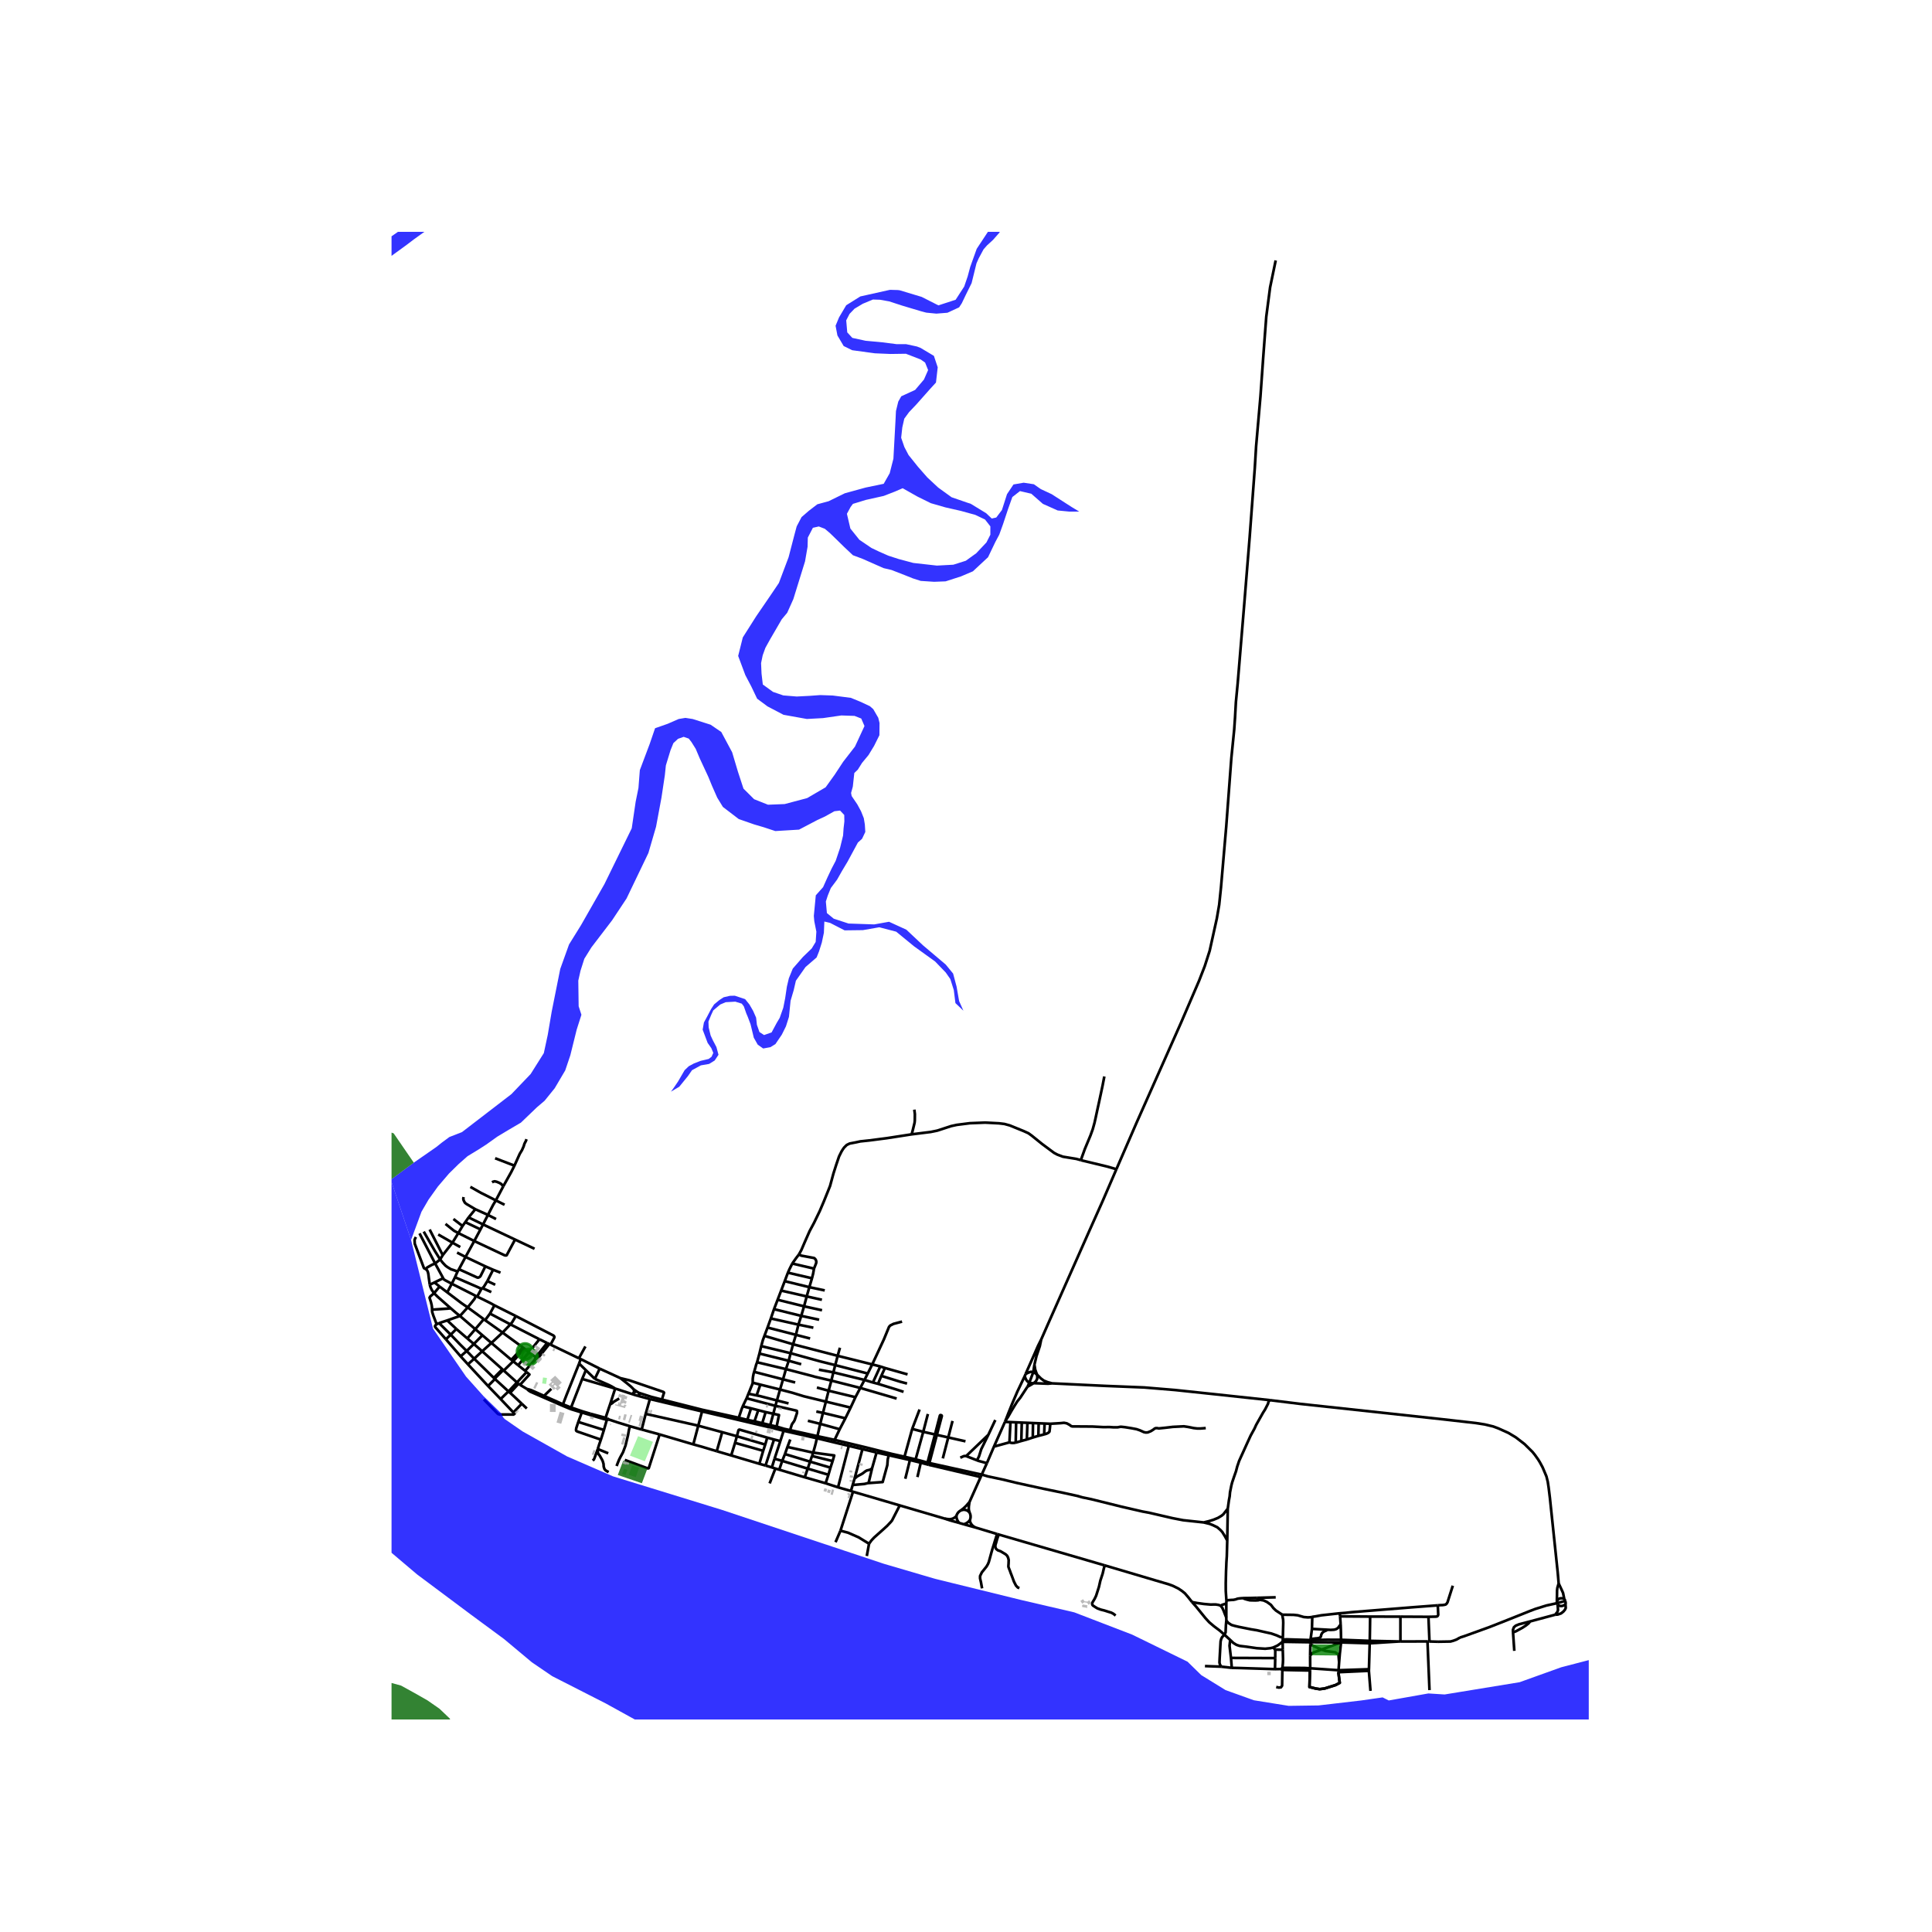 <svg xmlns="http://www.w3.org/2000/svg" xmlns:xlink="http://www.w3.org/1999/xlink" width="960" height="960" viewBox="0 0 720 720"><defs><style>*{stroke-linejoin:round;stroke-linecap:butt}</style></defs><g id="figure_1"><path id="patch_1" d="M0 720h720V0H0z" style="fill:#fff"/><g id="axes_1"><path id="patch_2" d="M145.916 640.8h446.168V86.4H145.916z" style="fill:#fff"/><g id="LineCollection_1"><path d="m156.346 459.656 5.817 11.204M165.159 476.352l-3.244 1.581M165.159 476.352l-2.996-5.492M168.371 478.416l-1.769-.938-.71-.376-.528-.359-.205-.39M161.915 477.933l1.918 1.53M161.915 477.933l-1.746.863M161.764 481.937l2.07-2.474M160.169 478.796l.193.677.205.524.356.76.841 1.18M168.015 487.594l-4.86-4.281-1.39-1.376M160.999 488.076v-.76l-.13-.944-.27-1.12-.376-1.17-.14-.492.272-.447 1.41-1.206M168.015 487.594l-7.016.482M171.42 490.416l-1.362-1.066-2.043-1.756M162.72 493.497l-1.247-3.265-.41-1.293-.064-.863M182.609 489.534l1.649-3.07M182.609 489.534l-1.827 2.454M182.609 489.534l7.609 4.024M171.42 490.416l5.702 4.93M171.42 490.416l2.879-3.182M171.42 490.416l-4.742 1.664M180.782 491.988l6.504 4.63M180.782 491.988l-.49-.37M166.678 492.08l3.392 3.19M163.65 493.096l1.39-.482.37-.12 1.268-.414M162.72 493.497l.93-.401" clip-path="url(#p0f15695134)" style="fill:none;stroke:#000"/><path d="m166.178 499.116-3.784-4.31-.27-.36.007-.267.102-.236.487-.446M416.048 435.73l-5.087 11.785-4.937 11.047-15.461 34.853-2.538 5.779M388.025 499.194l-1.185 2.372-1.854 4.228-2.781 6.263M385.503 508.557l.754-3.152 1.25-3.737.518-2.474M204.704 500.885l.475.224M204.704 500.885l-.811-.386M200.267 506.2l.66-.59 3.777-4.725M199.09 507.026l1.177-.826M199.09 507.026l-3.375 3.83M199.09 507.026l.68-1.212M385.503 508.557l-.427 2.799M386.454 512.278l-.666-1.88-.285-1.841M195.715 510.856l.538.472M195.715 510.856l-2.625-2.064M385.076 511.356l-.613-.105-.477.018-.865.322-.916.466" clip-path="url(#p0f15695134)" style="fill:none;stroke:#000"/><path d="m386.454 512.278-.586-.473-.317-.241-.475-.208M385.076 511.356l-1.48 3.93M382.205 512.057l-.313.77M385.232 515.465l.753-.642.511-.854.084-.764-.126-.927M392.045 515.537l-1.67-.462-1.402-.574-1.056-.791-.862-.863-.601-.57M381.892 512.827l.302.898.307.57.34.451.442.355.312.185M381.892 512.827l-2.77 5.82-2.048 4.794-1.293 3.234-1.131 2.91M216.962 513.89l1.382-3.26M216.962 513.89l-4.143 10.65M216.962 513.89l12.297 3.588M193.802 516.085l2.592 1.555M193.802 516.085l-.563-.418M196.253 511.328l1.058.905-3.509 3.852M383.595 515.286l.534.138.522.056.581-.015M382.932 516.753l.227-.451.436-1.016M385.232 515.465l5.315.206 1.498-.134M382.932 516.753l.728-.364.884-.524.688-.4M473.182 521.789l-20.369-2.19-14.897-1.578-11.5-.954-4.128-.164-10.39-.421-19.853-.945" clip-path="url(#p0f15695134)" style="fill:none;stroke:#000"/><path d="m374.65 529.585 1.077-1.658 1.208-2.125 1.099-1.826 1.067-1.694 1.11-1.376 2.721-4.153M235.583 519.53l-6.324-2.052M235.583 519.53l1.03.336 1.1.308M235.583 519.53l.725-.671M209.796 523.338l-.232.494M215.815 508.166l-4.614 11.518-1.405 3.654M209.796 523.338l-6.249-2.784-.796-.356M212.819 524.54l-2.458-.977-.565-.225M234.857 531.538l4.282 1.204M226.85 528.987l3.184 1.064 4.823 1.487M229.783 546.344l.42-1.099.54-1.324.42-.841 1.024-1.88.927-2.494.916-3.798.399-2.207.172-.606.256-.557M374.65 529.585l-.132.31M365.447 550.485l.42-.967M365.447 550.485l-4.157 9.286M346.157 545.908l14.235 3.336 3.61.847 1.445.394M361.29 559.77l-1.228 1.407-.96.91-.933.754M361.336 563.697l-.245-.826-.06-.683.033-.867.226-1.55M335.321 561.024l16.797 4.94M317.893 555.921l1.925.564 15.503 4.539M323.864 575.302l.916-1.262.97-1.037 3.492-3.11 1.369-1.243 1.326-1.406.484-.585 2.576-5.03.324-.605M352.118 565.964l.895.284.997.34 3.427.956" clip-path="url(#p0f15695134)" style="fill:none;stroke:#000"/><path d="m356.404 564.983-.526.501-.63.378-.702.234-.74.08-.739-.08-.95-.132M363.647 569.288l7.931 2.401M363.647 569.288l-.677-.33-.586-.461-.47-.57-.33-.65-.178-.705M363.647 569.288l-4.434-1.232M473.182 521.789l11.467 1.406 53.157 5.749 12.276 1.396 3.254.513 3.148.75 1.849.69 3.827 1.72 2.75 1.654 3.248 2.501 2.975 2.94.839 1.038 1.2 1.685.664 1.066 1.035 1.91.776 1.826.668 1.593.485 1.949.345 2.299.464 3.798.28 2.72 2.636 25.107.342 3.992M580.867 590.091l-.483 1.666-.113.95-.027 1.873-.048 2.12" clip-path="url(#p0f15695134)" style="fill:none;stroke:#000"/><path d="m582.955 595.869-.453-2.223-.366-.831-1.27-2.724M580.228 597.465l.259.564M580.228 597.465l3.136-.862M544.132 610.25l1.477-.467 9.463-3.418 6.65-2.618 8.493-3.398 1.886-.718 4.257-1.325 3.87-.841M580.228 597.465l-.032-.765M535.952 611.825l4.575-.077 1.115-.302 1.165-.436 1.325-.76M521.405 611.731h.49M521.405 611.731l-10.933-.234M521.405 611.731l-10.957.67M478.053 611.015l.033-.77M478.053 611.015l-.043.831M488.378 611.21l-8.87-.28-1.455.085M416.048 435.73l7.477-17.23 16.655-37.46 6.643-15.449 2.146-5.52 1.836-5.716 2.661-12.023.888-5.133.667-6.406 1.961-22.76 1.905-25.49 1.07-10.692.302-4.395.323-5.77.668-7.003 2.457-29.652 2.006-24.849 1.918-25.792.484-8.051 1.63-18.698 1.038-14.69 1.122-14.937 1.427-10.917 2.084-10.035" clip-path="url(#p0f15695134)" style="fill:none;stroke:#000"/><path d="m402.79 432.348.648.178 9.117 2.198 2.436.698 1.057.308M358.17 562.84l-.423.241-.38.298-.33.348-.272.39-.21.424-.15.442" clip-path="url(#p0f15695134)" style="fill:none;stroke:#000"/><path d="m361.336 563.697-.475-.501-.608-.354-.686-.184h-.712l-.686.183M361.406 566.572l.203-.56.1-.586-.013-.595-.126-.582-.234-.552M356.404 564.983l.079.695.211.668.321.627.422.57M359.213 568.056l.831-.346.74-.501.622-.637M357.437 567.544l1.776.512M457.553 562.224l.432-3.1.28-1.509.118-1.437.486-2.464.3-1.2.68-2.023.776-2.207.453-1.755.377-1.099.334-.996 2.22-4.886.722-1.601 1.358-2.957 1.423-2.597.625-1.386 2.565-4.553.76-1.196 1.105-2.155.113-.524.19-.37.312-.42M365.867 549.518l1.919-4.244M448.597 567.367l-7.685-.831-3.934-.76-8.72-2.022-2.467-.452-7.858-1.807-11.316-2.802-3.19-.657-1.986-.56-4.998-1.093-7.297-1.509-5.95-1.293-4.461-.985-4.872-1.18-5.756-1.222-2.24-.676M365.867 549.518l-1.842-.377-17.68-3.908M457.553 562.224l-.194 11.887M448.597 567.367l1.983-.493 1.628-.503 1.703-.697 1.315-.791.69-.564.83-1.068.807-1.027M457.36 574.111l-.917-1.673-.959-1.54-.679-.728-1.137-.99-1.655-.796-1.185-.473-2.231-.544M457.047 596.51l-.237-3.603-.01-2.905.107-4.404.091-2.1.038-1.123.162-2.443.161-5.82M582.955 595.869l-.373-.18-.625-.061-.538.04-.469.15-.4.384-.354.498M582.955 595.869l.41.734M583.407 597.736l.076-.266-.119-.867M580.487 598.029l.683.385.502.124.448-.052.393-.097.501-.221.393-.432" clip-path="url(#p0f15695134)" style="fill:none;stroke:#000"/><path d="m579.576 601.75.943-.056 1.207-.411.873-.667.603-.708.302-.657-.097-1.515" clip-path="url(#p0f15695134)" style="fill:none;stroke:#000"/><path d="m580.487 598.029.098 1.353.041.649-.269.76-.464.534-.317.426M579.576 601.75l-9.318 2.5M563.867 608.366l1.153-.472 2.37-1.293 1.327-.873.906-.718.635-.76M563.867 608.366l-.032-.985.355-.965.69-.585 1.207-.493 4.171-1.088M563.867 608.366l.47 6.864M456.282 609.167l2.177 1.991M444.243 597.044l1.466 1.642 3.524 4.343 1.412 1.54 1.778 1.498 2.112 1.581 1.747 1.519M457.014 603.911l-.15 1.694-.13 2.802-.452.76M455.107 621.115l-.496-.862-.15-.687.074-1.663.346-6.221.247-.955.323-.616.83-.944M510.61 602.456l-11.195-.08M510.61 602.456l11.285.025M510.472 611.497l.098-5.995.04-3.046M510.472 611.497l-10.694-.395M510.472 611.497l-.024.905M535.952 611.825l-3.233-.092M510.448 612.402l-.28 9.669M510.448 612.402l-10.67-.316M510.742 630.138l-.604-7.473M474.453 613.991l.797.77M458.459 611.158l1.164 1.11 1.164.718 1.185.39 2.544.302 3.869.56 3.115.195 1.961-.205.992-.237M478.01 611.846l-.356.226-.636.513-.97.677-1.595.73M498.766 623.184l.073-.736M498.766 623.184l11.372-.519M498.766 623.184l.519 3.966-1.573.827-4.066 1.28-1.832.236-1.531-.225-1.765-.454-.517-.113.183-6.148" clip-path="url(#p0f15695134)" style="fill:none;stroke:#000"/><path d="m488.184 622.553-.183 6.148.517.113 1.765.454 1.53.225 1.833-.235 4.066-1.28 1.573-.828-.519-3.966M477.897 622.321l.027-.713M477.897 622.321l.576.026 9.711.206M475.606 628.7l.949.206.819-.082.43-.616.093-5.887M477.897 622.321l-.572-.323M488.378 611.21l.036-.268M488.378 611.21l-.01.81M499.778 611.102l-5.302-.018-6.098.126M458.75 617.86l.302 3.697M458.75 617.86l16.49.063M458.459 611.158l-.248 2.177.539 4.526M499.263 601.223l.152 1.154M489.047 602.546l1.164-.164 2.251-.411 6.8-.748M535.823 598.265l-9.288.706-22.734 1.83-2.392.256-2.146.166M532.719 611.733l-.736-.018M532.719 611.733l-.377-9.197M468.493 595.452l.216.278.334.257.452.215M477.87 601.756l-1.337-.883-1.002-.657-.938-.883-.948-1.242-.82-.605-.689-.483-1.207-.564-1.434-.237M463.276 595.566l.54.287.819.246 1.142.288 2.059.052 1.077-.062.582-.175M411.715 583.38l18.854 5.579 5.008 1.475 1.595.594 2.004.99 1.392.95 1.023.832 1.315 1.54 1.337 1.704" clip-path="url(#p0f15695134)" style="fill:none;stroke:#000"/><path d="m454.913 598.41-.755-.298-1.143-.175-1.918.03-2.424-.214-2.501-.35-1.93-.36M532.342 602.536l-10.447-.055M535.823 598.265l.162 3.46-.076.297-.14.206-.205.164-.453.082-2.77.062M488.368 612.02l-.044.709M488.368 612.02l6.128.027 5.283.039M478.01 611.846l.424.028 1.82.02 8.114.127M488.184 622.553l.086-.832M499.415 602.377l.205 2.992M521.895 611.73l10.088-.015M521.895 611.73v-9.249M459.052 621.557l-3.945-.442M475.154 622.04l-13.279-.422-2.823-.061M468.493 595.452l1.423-.03 5.505-.152M475.154 622.04l2.171-.042M475.154 622.04l.086-4.117M457.004 602.823l-.54-1.365-.463-1.212-.485-1.046-.603-.79M457.004 597.64l-.658.154-.873.277-.56.338M488.27 621.72l-.032-4.762M488.27 621.72l-2.166-.122-7.598-.041-.582.05M488.27 621.72l10.57.728M478.053 614.813l-2.803-.052M478.053 614.813l-.043-2.967" clip-path="url(#p0f15695134)" style="fill:none;stroke:#000"/><path d="m477.924 621.608.172-1.797.054-1.447-.097-3.551M457.047 596.51l.581-.164 1.187-.092.83-.032.851-.174.69-.256.732-.114 1.358-.112M468.493 595.452l-2.468.073-2.75.04M532.729 629.85l-.746-18.135M489.047 602.546l-.12 4.486M477.87 601.756l4.16.051 1.595.164.991.288 1.293.37 1.51.122 1.035-.062.593-.143M475.24 617.923l.01-3.162M541.417 590.946l-1.736 5.43-.204.678-.324.544-.366.34-.4.112-.732.113-.97.03-.862.072M498.84 622.448l.205-2.938M498.84 622.448l11.329-.377M457.004 597.64l.043-1.13M457.004 597.64v5.183M411.715 583.38l-39.54-11.517M415.767 602.063l-.851-.667-.776-.41-1.035-.308-1.476-.473-1.434-.359-1.196-.441-.776-.462-.884-.575-.237-.277-.086-.38.053-.42.884-1.478.213-.447.326-.683 1.057-3.326.516-2.3.863-2.627.431-1.869.356-1.18M478.086 610.245l.14-5.472-.044-1.18-.172-.924-.14-.913M457.014 603.911l-.01-1.088M478.086 610.245l-1.025-.205-1.24-.565-2.047-.719-2.058-.451-3.288-.75-2.187-.359-4.56-.913-1.573-.37-1.164-.338-1.175-.75-.529-.637-.226-.277M449.05 620.9l6.057.215M488.238 616.958l.086-4.23M492.493 614.753l-3.222 1.18-1.033 1.025M510.169 622.07l-.03.595M488.928 607.032l-.514 3.91M488.928 607.032l5.68.314M499.778 611.102v.984M499.62 605.369l.086 2.433.072 3.3M499.779 612.086l-7.286 2.667M499.045 619.51l.263-3.182.47-4.242M494.609 607.346l1.287.07 1.234-.066.7-.17.48-.267.404-.323.329-.467.577-.754M492.493 614.753l-2.653-1.165-1.516-.86M380.788 530.155l-.174 6.854M380.788 530.155l-2.103-.088M380.788 530.155l2.102.087M380.614 537.01l2.064-.553M380.614 537.01l-2.087.613M389.29 530.508l-.163 4.053M389.29 530.508l-2.208-.092M389.29 530.508l2.13.088M376.562 529.98l-.37 7.543M376.562 529.98l-2.044-.085M376.562 529.98l2.123.087M173.404 455.461l5.656 2.696M173.404 455.461l-1.033 1.435M173.404 455.461l1.235-1.765M382.89 530.242l-.212 6.215M382.89 530.242l2.08.087M166.678 481.619l-2.845-2.156M166.678 481.619l1.693-3.203M174.299 487.234l-2.275-1.56-5.346-4.055M378.527 537.623l.158-7.556M376.193 537.523l.433.14.493.084.687-.006.721-.118M376.193 537.523l-5.77 1.58M158.574 472.873l.583.524.279.584.194.79.194 1.54.345 2.485M203.893 500.5l-2.861-1.395M203.893 500.5l-3.577 4.464-.546.85M449.35 532.208l-2.014.154h-1.132l-1.39-.164-1.132-.236-1.024-.195-1.455-.216-4.14.205-2.79.33-2.426.245-.591-.112h-.496l-.4.123-.582.451-.883.555-1.143.461-.722.052-.702-.134-1.474-.665-1.285-.444-1.94-.369-2.402-.38-1.24-.133-.452-.01-1.056.195h-1.532l-1.497-.103-2.231.031-4.075-.216-7.522-.05-.399-.104-.388-.297-.355-.247-.938-.503-1.035-.195-1.174.123-1.812.114-2.1.122M389.127 534.56l.881-.268.69-.339.41-.41.14-1.16.173-1.787M384.97 530.329l-.086 5.395M384.97 530.329l2.112.087M158.574 472.873l-.302-.103-.194-.103-.118-.154-3.391-9.005-.073-1.482.494-1.024M370.422 539.104l4.096-9.21M370.422 539.104l-2.636 6.17M384.884 535.724l2.085-.624M384.884 535.724l-2.206.733M169.57 475.995l.956-2.137M169.57 475.995l-1.199 2.421M179.418 480.305l-1.858-.843-7.99-3.467M386.969 535.1l.113-4.684M386.969 535.1l2.158-.54M179.06 458.157l.955-1.85M179.06 458.157l-2.315 4.336M162.163 470.86l1.864-1.51M158.574 472.873l.754-.596 1.638-.914 1.197-.503M160.113 458.212l4.885 9.537M170.805 459.526l5.94 2.967M170.805 459.526l-2.187 3.584M170.805 459.526l1.566-2.63M166.021 456.118l3.169 2.546 1.615.862M164.998 467.75l-.97 1.6M168.618 463.11l-2.04 2.615-1.58 2.024M216.419 506.482l-.604 1.684M216.419 506.482l7.066 3.571M216.419 506.482l-.69-.297M177.371 482.986l-1.542-.802-7.458-3.768M164.027 469.35l-2.004-3.212-4.108-7.145M170.526 473.858l.51-.86M164.027 469.35l.992 1.254.415.441.587.626.732.544 1.316.801.852.267 1.605.575M225.063 532.906l-9.547-2.989M225.063 532.906l-1.132 3.604M225.063 532.906l1.09-3.787M215.516 529.917l1.294-3.525M223.931 536.51l-8.805-3.04-.367-.225-.086-.215v-.237l.096-.626.747-2.25M176.745 462.493l-3.255 5.934M191.952 461.95l-3.114 5.81-.15.103-.313.01-.388-.092-11.242-5.288M216.982 525.94l-.172.452M216.982 525.94l-4.163-1.4M220.121 526.875l-2.577-.767-.562-.167M177.144 450.646l-2.505 3.05M177.144 450.646l4.7 2.12M172.779 446.109l-.119.513.054.503.237.565.356.585.625.472 3.212 1.9M180.884 471.938l2.878 1.263M180.884 471.938l-7.394-3.51M171.037 472.997l6.873 3.12.301.02.27-.103.29-.153.302-.309 1.81-3.634M222.766 540.01l.55-1.735.615-1.765M371.578 571.689l.597.174M365.984 591.942l-.399-2.248-.345-1.499.01-.872.658-1.366.874-1.077.883-1.109.518-.893.334-.82.83-3.04.399-1.416.754-2.412 1.078-3.501M499.045 619.51l-.238-2.924-1.172-.818-3.656-.496-1.486-.519M170.335 466.798l3.155 1.63M173.49 468.427l-2.453 4.57M186.524 474.285l-2.762-1.084M180.015 456.307l1.829-3.54M180.015 456.307l11.937 5.644M180.015 456.307l-5.376-2.61M199.211 465.383l-7.259-3.432M261.637 526.003l-1.416 5.307M261.637 526.003l.157-.611M261.637 526.003l6.914 1.606 6.447 1.52M261.637 526.003l-19.438-4.614M292.033 533.209l-1.225 3.845M292.033 533.209l.205-.725M292.033 533.209l8.954 2.014 3.439.769M274.998 529.129l13.015 3.067 4.02 1.013M304.426 535.992l6.369 1.526M304.426 535.992l.205-.774M303.041 541.355l.668-2.361.345-1.334.372-1.668M258.377 538.275l-12.556-3.705M258.377 538.275l1.844-6.965M267.114 540.824l-5.514-1.656-2.337-.647-.886-.246M316.32 538.835l5.086 1.216M316.32 538.835l-4.01 15.444M316.32 538.835l-5.525-1.317M293.455 539.24l1.055-2.782M293.455 539.24l-.923 2.648M293.455 539.24l9.586 2.115M321.406 540.051l5.261 1.248M321.406 540.051l-2.943 11.007M303.041 541.355l-.427 1.25" clip-path="url(#p0f15695134)" style="fill:none;stroke:#000"/><path d="m310.294 544.496.604-2.094-7.857-1.047M292.532 541.888l9.362 2.828M292.532 541.888l-1.023 2.546M291.509 544.434l9.497 2.882M291.509 544.434l-2.857-.81M291.509 544.434l-1.11 3.275M301.894 544.716l7.603 2.233M301.894 544.716l-.888 2.6M301.894 544.716l.72-2.11M309.497 546.95l-.765 2.648M309.497 546.95l.797-2.454M287.65 546.86l-2.36-.7M287.65 546.86l1.002-3.236M288.955 547.288l-.4-.142-.905-.285M301.006 547.316l7.726 2.282M301.006 547.316l-1.102 3.226M290.399 547.71l-1.444-.422M290.399 547.71l9.505 2.832M308.732 549.598l-1.056 3.172M299.904 550.542l7.772 2.228M312.31 554.28l-3.365-1.097-1.27-.413M312.31 554.28l4.807 1.364M317.893 555.921l-.776-.277M317.893 555.921l-4.674 14.518M183.762 473.201l-2.135 4.22M179.418 480.305l.41-.236M179.418 480.305l-1.595 2.915M191.716 434.405l-7.2-2.761M196.231 424.54l-.29.759-.28.503-.238.503-.28.934-.603 1.356-.852 1.417-1.972 4.393M187.545 442.125l2.942-5.277 1.229-2.443M184.258 486.464l7.983 3.997M177.823 483.22l1.067.493 3.783 1.869 1.585.882M163.65 493.096l4.322 4.293M196.329 524.91l-1.887-1.785M167.972 497.389l2.098-2.118M167.972 497.389l-1.794 1.727M173.919 503.48l-2.57-2.55-3.377-3.541M170.07 495.27l4.087 3.524M215.815 508.166l2.53 2.464M212.819 524.54l-.237.554M218.344 510.63l3.332 3.23M221.676 513.86l1.81-3.807M229.26 517.478l-1.25-.762-1.198-.607-5.136-2.25M223.485 510.053l7.71 3.535M236.261 517.866l-1.072-1.077-1.546-1.287-2.448-1.914M246.667 521.563l.803-2.556-.162-.237-.377-.143-12.41-4.233-3.326-.806M239.139 532.742l6.682 1.828M239.139 532.742l1.487-5.83M242.2 521.389l-1.574 5.522M242.2 521.389l-4.487-1.215M240.626 526.911l19.595 4.399M222.649 540.38l.117-.37M220.88 544.312l.454-.411.269-.647 1.046-2.874" clip-path="url(#p0f15695134)" style="fill:none;stroke:#000"/><path d="m226.823 548.595-.65-.321-.56-.38-.346-.441-.28-.842-.064-1.047-.302-1.037-.313-.647-.808-1.416-.507-.647-.215-.657-.13-.78M285.29 546.16l-2.307-.648M285.29 546.16l3.166-9.7M302.614 542.605l7.68 1.891M312.17 505.271l12.89 3.203M312.17 505.271l-16.61-4.3M312.17 505.271l.851-3.008M311.264 508.742l.41-1.52.496-1.95M309.82 514.51l-1.024 3.768M309.82 514.51l.755-3.069M309.82 514.51l10.778 2.731M292.899 510.23l9.937 2.597.905.267 6.079 1.416M339.74 422.732l-9.29 1.438-6.532.841-3.298.35-1.725.37-2.241.43-1.1.534-.992.986-.517.739-.453.739-.904 1.828-1.078 3.182-1.014 3.183-1.25 4.599-.84 2.115-1.51 3.736-1.487 3.491-2.113 4.373-1.68 3.142-1.812 4.106-1.27 2.957-.907 1.643M295.26 470.881l1.454-2.053 1.013-1.314M303.354 472.77l.668-1.684.168-.483.016-.508-.136-.492-.277-.435-.397-.34-4.763-.884-.906-.43M310.795 537.518l.237-.925M283.687 501.654l-.663 2.774M283.687 501.654l10.947 2.642M284.88 497.839l-.594 1.609-.6 2.206M310.575 511.441l.69-2.7M310.575 511.441l11.596 2.823M310.575 511.441l-5.398-1M325.06 508.474l4.346-9.341 1.906-4.64.466-.517 1.215-.613 3.181-.841M334.156 521.204l-13.558-3.963M320.598 517.241l-1.8 3.45M320.598 517.241l1.573-2.977M322.172 514.264l1.207-2.392M322.172 514.264l3.136.955M284.88 497.839l1.165-3.1M295.56 500.97l-4.877-1.43-5.802-1.701M323.379 511.872l1.682-3.398M323.379 511.872l-12.115-3.13M260.22 531.31l8.921 2.417M329.792 509.809l-1.347 2.936M329.792 509.809l8.432 2.384M329.792 509.809l-1.743-.572M187.545 442.125l-2.76 5.226M183.384 440.637l.345-.236.615-.164.786.185 1.003.42.71.431.702.852M276.797 524.088l3.09.757M276.797 524.088l1.444-2.987M275.312 528.358l1.046-3.127.439-1.143M229.26 517.478l-1.869 5.789M325.308 515.219l2.741-5.982M325.308 515.219l1.908.493M325.06 508.474l2.99.763M318.799 520.69l-1.8 3.88M318.799 520.69l-10.003-2.412M288.652 543.624l2.156-6.57M323.031 579.88l.833-4.578M272.496 542.392l10.487 3.12M272.496 542.392l1.434-4.676M267.114 540.824l3.086.9 2.296.668M282.983 545.512l1.434-4.835M328.445 512.745l-1.229 2.967M338.03 515.602l-2.583-.682-7.002-2.175M311.38 574.728l1.839-4.289M289.536 521.912l4.333 1.099M289.536 521.912l1.164-4.075M289.536 521.912l-.571 2.002M281.964 520.025l1.235.255 6.337 1.632M227.391 523.267l.441-.123.486-.36.465-.417 1.984-1.197M226.85 528.987l-.495-.435M226.85 528.987l-.697.132M305.67 530.628l-4.601-1.15M305.67 530.628l7.255 2.002M305.67 530.628l-1.04 4.59M305.67 530.628l1.025-4.086M184.786 447.35l-3.525-1.796-2.058-1.027-3.913-2.217M274.62 535.247l-5.479-1.52M274.62 535.247l-.69 2.469M274.62 535.247l10.555 3.107M285.933 535.76l-10.343-2.987-.227.051-.172.206-.108.451-.463 1.766M278.92 519.397l3.044.628M278.92 519.397l-.679 1.704M280.515 515.301l-.226.76-.28.657-.28.687-.324.842-.485 1.15M232.845 544.075l8.61 3.172.31-.093 4.056-12.584M225.69 528.373l1.108-3.36.296-.873.297-.873M285.933 535.76l2.523.7M285.933 535.76l-.758 2.594M359.809 537.136l-6.425-1.445M282.143 507.673l.88-3.245M281.054 511.246l.248-.863.204-.688.13-.482.13-.533.377-1.007M292.899 510.23l-1.45-.345-9.306-2.212M181.844 452.767l3.017 1.544M184.786 447.35l-1.047 1.746-1.895 3.67M312.925 532.63l-1.893 3.963M312.925 532.63l2.123-4.076M269.141 533.727l-2.027 7.097M291.814 514.042l4.533 1.167M291.814 514.042l-10.76-2.796M291.814 514.042l1.085-3.812M291.814 514.042l-1.114 3.795M315.048 528.554l1.95-3.984M315.048 528.554l-8.353-2.012M336.735 518.695l-2.535-.828-6.984-2.155M323.864 575.302l-3.873-2.382-3.92-1.724-2.852-.757M300.637 483.138l.98-3.45M300.637 483.138l-.991 3.686M300.637 483.138l-9.527-2.176M300.637 483.138l5.67 1.253M288.456 536.46l2.352.594M184.786 447.35l3.255 1.633M293.933 507.119l-10.91-2.69M293.933 507.119l.701-2.823M293.933 507.119l4.657 1.294M293.933 507.119l-1.034 3.11M304.43 517.096l4.366 1.182M307.784 522.343l-1.09 4.199M307.784 522.343l1.012-4.065M307.784 522.343l9.214 2.227M290.7 517.837l4.613 1.21 4.29 1.315 8.18 1.981M285.175 538.354l-.758 2.323M306.695 526.542l-2.479-.514M187.54 510.588l-.324-.302M187.54 510.588l-3.208 3.193M187.54 510.588l.196.184M180.292 491.619l-5.993-4.385M180.292 491.619l-3.17 3.726M191.323 526.38l-4.748-5.002M191.323 526.38l3.119-3.255M180.301 521.53l5.282 5.422.808.238.609-.045h2.916l1.455.023.419-.31-.467-.478M177.371 482.986l-.583 1.148-2.49 3.1M171.659 505.457l-5.481-6.34M171.659 505.457l2.726 2.982M171.659 505.457l2.26-1.978M177.823 483.22l-.452-.234M177.122 495.345l2.659 2.266M177.122 495.345l-2.965 3.449M205.18 501.11l1.42-2.686-.021-.36-.323-.358-.67-.34-13.345-6.905M190.218 493.558l.657-.821 1.366-2.276M176.715 506.353l7.322 7.146M176.715 506.353l-2.796-2.874M176.715 506.353l-2.33 2.086M179.699 503.577l-2.004 1.851-.98.925M236.261 517.866l.047.993M236.261 517.866l.976.675M183.137 500.487l-3.356-2.876M183.137 500.487l4.149-3.87M183.137 500.487l-3.438 3.09M183.137 500.487l7.419 6.27M187.286 496.617l7.536 5.507M187.286 496.617l2.932-3.06M186.575 521.378l-4.687-4.858M189.506 518.555l-1.347 1.273-1.584 1.55M215.73 506.185l-10.55-5.076M215.73 506.185l2.435-4.404M190.218 493.558l10.814 5.547M179.699 503.577l-3.11-2.72M179.699 503.577l7.517 6.71M192.662 515.185l3.591-3.857M192.662 515.185l-3.156 3.37M192.662 515.185l-4.926-4.413M192.662 515.185l.577.482M184.332 513.781l.124.136M184.332 513.781l-.295-.282M189.506 518.555l.6.509M189.506 518.555l-5.05-4.638M402.79 432.348l-1.659-.458-5.001-.821-2.091-.78-1.229-.657-4.504-3.348-3.795-3.058-1.25-.905-1.767-.8-5.195-2.114-1.962-.535-2.026-.246-3.923-.205-1.23-.062-5.712.226-4.871.616-2.156.472-4.828 1.581-.431.123-2.328.473-7.092.882M340.742 413.524l.205 1.683-.021 2.34-.087.863-.68 2.782-.42 1.54M307.363 480.9l-5.746-1.212M306.35 488.292l-6.704-1.468M305.272 491.823l-6.672-1.437M286.045 494.739l1.228-3.388M286.045 494.739l10.573 2.71M298.6 490.386l1.046-3.562M298.6 490.386l-1.056 3.264M298.6 490.386l-10.141-2.505M288.459 487.88l-1.186 3.471M288.459 487.88l1.336-3.49M289.795 484.39l1.315-3.428M289.795 484.39l9.85 2.434M301.617 479.688l.985-3.315M301.617 479.688l-9.17-2.237M292.447 477.451l-1.337 3.511M292.447 477.451l1.185-3.162M293.632 474.29l8.97 2.083M295.26 470.881l-1.025 2.053-.603 1.355M303.354 472.77l-.302 1.765-.45 1.838M301.91 498.824l-5.292-1.375M296.618 497.45l.926-3.8M296.618 497.45l-1.057 3.52M303.117 494.8l-5.573-1.15M297.544 493.65l-10.271-2.299M288.191 526.863l-2.863-.622M288.191 526.863l-1.156 4.238M288.191 526.863l.774-2.95M289.431 531.643l.873-4.309-2.113-.47M295.26 470.881l8.094 1.889M294.634 504.296l11.026 3.049.733.185 4.871 1.212M280.515 515.301l.01-1.447.13-.966.194-.965.205-.677M295.56 500.97l-.926 3.326M288.965 523.914l-10.724-2.813M294.434 532.963l.459-1.453.173-.575.344-.574.442-.576.313-.605.83-2.505.032-.523-.033-.329-.247-.133-7.782-1.776M294.434 532.963l-2.196-.479M294.434 532.963l10.197 2.255M279.886 524.845l2.695.691M279.886 524.845l-1.381 4.292M278.505 529.137l-3.193-.779M278.505 529.137l2.674.55M282.58 525.536l2.748.705M282.58 525.536l-1.4 4.151M281.18 529.687l2.893.687M285.328 526.241l-1.255 4.133M284.073 530.374l2.962.727M289.431 531.643l-2.396-.542M289.431 531.643l2.807.841M280.515 515.301l2.845.708M290.7 517.837l-7.34-1.828M346.157 545.908l.188-.675M346.157 545.908l-3.012-.806M343.383 544.424l-.238.678M343.383 544.424l-2.156-.564M343.383 544.424l2.266.646M348.44 534.58l.698.157M349.138 534.737l1.843-6.969.016-.097-.06-.154-.074-.072-.35-.108-.092.026-.087.072-.075.128-1.818 7.017M348.44 534.58l-4.374-.984M348.44 534.58l-2.791 10.49M349.138 534.737l4.246.954M349.138 534.737l-2.793 10.496M345.649 545.07l.696.163M342.697 525.284l-2.749 7.233M337.078 542.874l2.87-10.357M337.078 542.874l-4.702-1.047M341.227 543.86l-1.875-.442-2.274-.544M344.066 533.596l-4.118-1.079M344.066 533.596l1.73-6.644M344.066 533.596l-2.839 10.264M353.384 535.691l1.596-6.152M353.384 535.691l-2.026 7.81M343.145 545.102l-1.25 5.358M343.145 545.102l-4.041-.996M337.369 551.097l1.735-6.991M326.667 541.3l4.55 1.026M326.667 541.3l-1.65 5.814M318.463 551.058l-.692 2.355M325.017 547.114l-.226.256-.572.349-.775.195-.42.103-.529.298-.937.728-.582.36-.604.308-.927.513-.982.834M288.955 547.288l-2.135 5.533M273.93 537.716l5.652 1.58 4.835 1.38M317.117 555.644l.654-2.231M202.75 520.198l-.256.549M202.75 520.198l2.71-2.622M202.75 520.198l-3.68-1.64-.974-.434-.81-.275-.892-.21M202.494 520.747l6.379 2.783.691.302M196.394 517.64l.612.575.637.422.133.058 3.991 1.739.727.313M209.564 523.832l3.018 1.262M212.582 525.094l3.087.948 1.141.35M226.355 528.552l-.202.567M226.355 528.552l-.665-.179M216.81 526.392l3.189.949M261.794 525.392l-15.127-3.829M261.794 525.392l13.518 2.966M238.062 519.057l-.825-.516M237.713 520.174l.46-.31.062-.316-.173-.49M246.667 521.563l-3.912-.99-4.693-1.516M339.104 544.106l-6.881-1.553M311.032 536.593l-6.401-1.375M332.376 541.827l-9.687-2.438-11.657-2.796M275.312 528.358l-.314.77M201.032 499.105l-3.88 4.827M197.152 503.932l-1.736-1.336M197.152 503.932l-4.062 4.86M197.152 503.932l2.618 1.882M193.09 508.792l-1.827-1.488M191.263 507.304l-3.527 3.468M191.263 507.304l4.153-4.708M191.263 507.304l-.707-.547M194.822 502.124l-2.377 2.609-1.889 2.024M194.822 502.124l.594.472M181.888 516.52l-7.503-8.081M184.456 513.917l-.156.152-2.412 2.451M184.037 513.5l3.179-3.214M193.239 515.667l-3.132 3.397M194.442 523.125l-2.737-2.589-1.598-1.472M168.975 454.291l3.396 2.605M168.618 463.11l-1.524-.876-3.789-2.173M168.618 463.11l2.9 1.632M184.56 478.786l-2.933-1.366M179.829 480.069l.549-.616 1.25-2.033M183.093 481.526l-3.264-1.457M173.919 503.48l2.67-2.623M179.78 497.61l-3.19 3.247M176.59 500.857l-2.433-2.063M477.924 621.608l-.599.39M236.308 518.859l.929-.318M372.175 571.863l-.608 1.817-.301 1.1-.27.861-.075.545.064.533.237.523.636.503.992.35 1.023.605.917.555.528.512.366.699.227.914-.032.841-.012.503-.054.657-.01.503.194.565.485 1.232.183.564.248.595.97 2.598.743 1.457.701.74.582.195M325.017 547.114l-1.327 5.585M219.999 527.34l4.276 1.272.702.209 1.176.298M225.69 528.373l-1.156-.31-4.413-1.188M199.77 505.814l.497.386M360.056 542.638l-.528-.04-.43.092-1.23.553M360.056 542.638l8.264-7.918M364.093 544.209l-2.27-.883-1.767-.688M364.093 544.209l.554.215 3.139.85M219.999 527.34l.122-.465M402.79 432.348l1.488-4.123 2.102-5.05.862-2.372.658-2.382.442-1.992.71-3.305.464-2.095.712-3.316.678-3.183.647-3.367M332.223 542.553l.153-.726M332.223 542.553l-1.006-.227M488.414 610.942l.832-.22.57-.062.534-.071.545-.03.441-.093.313-.077.264-.114.227-.194.15-.365.092-.482.297-.59.334-.355.48-.328.512-.21.295-.134.309-.271M222.766 540.01l3.907 1.594M368.32 534.72l2.6-5.519M364.093 544.209l.736-1.424.866-2.735 2.625-5.33M323.69 552.699l5.257-.384 1.731-6.317.164-2.178.375-1.494M323.69 552.699l-.298.021-1.274.311-4.347.382M283.36 516.009l-1.396 4.016" clip-path="url(#p0f15695134)" style="fill:none;stroke:#000"/></g><g id="PatchCollection_1"><path d="m-598.278 1651.785 8.24-16.102 3.406-2.967 4.324-6.57 1.29-5.415 1.441-1.084.683-2.455 1.491-2.53 2.53-7.001 5.917-9.315 3.643-4.405.379-1.515 3.187-1.878 5.765-6.932 6.083-11.063 6.284-10.022 4.946-11.713 2.64-13.632 2.938-16.715 2.947-12.134 1.373-12.851.177-7.404 1.897-10.327.912-5.944-1.215-8.354 1.463-6.762 4.227-14.108.379-5.56 1.365-4.044.456-5.272.38-5.994-.911-2.383 3.186-1.806 1.96-3.7 4.034-9.154 6.903-7.944 6.828-4.405 6.343-2.02 7.618-1.447 4.552.145 5.423.305 6.488 2.006 6.296 3.827 5.615 5.706 6.373 9.532 1.29 5.2.684 5.578 2.464 5.276 3.907 11.316 2.43 2.413 7.66 2.281 5.918-.361 5.561-.658 11.358-2.592 5.917-.938 6.683.029 12.815-.824 7.587-.433 5.907.533 6.259 1.023 6.825.699 11.524 3.175 10.68 3.452 11.073 4.94 15.633 5.242 11.702 2.591 8.479 1.02 13.05-.505 7.13-2.022 5.879-2.415 7.02-4.663 5.462-4.55 2.731-4.332 1.897-5.416 1.43-8.504-2.568-7.96-3.516-4.202-5.665-4.754-8.909-4.253-9.754-1.525-12.666-2.91-9.183-3.3-4.022-.867-5.786-2.317-7.035-1.799-6.912-2.175-5-2.952-4.472-2.957-7.818-6.649-6.604-6.712-9.48-12.208-8.345-11.556-12.67-22.171-8.8-17.117-2.58-7.078-3.415-5.344-3.034-6.5-6.314-8.6-6.735-12.634-4.412-7.395-2.795-4.81-5.538-12.351-8.043-20.44-2.807-1.878-1.062-6.5-1.245-10.715-2.549-7.92-6.592-12.125 1.424-9.244 2.258-.768 1.772-4.731 2.58-3.612 1.972-4.333 6.221-7.584 3.263-6.573 2.623-9.953 3.978-8.972 4.4-10.184 2.503-8.812 7.967-7.874 5.234-2.889.52-3.333 1.605-.929 1.138-1.733 2.124-1.734 4.248-.577 1.29 4.84 8.953.577 6.448-.867 1.67-1.517 4.324-.506.607 1.012 4.704-.362 4.863.158 17.518 3.165 18.249 4.14 7.925.483 4.097 1.661 3.11-2.456.076-5.2-3.035-8.957-1.856-12.853 3.601-15.102-.38-6.14-1.516-2.239 2.655-2.961 3.338-7.657 1.745-14.303-2.428-8.379-3.11-9.752-6.07-7.224-12.669-2.673-13.657.65-4.93-2.383-5.008-3.54-2.731 1.734-2.883-1.012-2.89-1.875-6.518-1.953-2.655-9.536-2.276-5.345.536-9.025 3.609-15.044 4.208-10.832.88-8.91 2.83-5.24-.304-4.985 7.284-11.413 7.51-9.537 3.87-3.106 2.894-6.77 7.45-7.53 8.898-8.108 5.118-7.727 11.058-8.076 6.992-8.242 6.134-2.17 5.929-1.153 9.407.722 9.029 4.118 8.876-.433 5.462-2.745 4.704-3.685 4.704-4.551 4.325-6.213 1.289-5.275 2.048-3.25 1.594-5.708-.152-2.962.91-2.384 2.277-5.13 1.062-4.335 3.793-4.262.91-2.384 3.107-3.255 3.797-4.837 5.502-5.202 4.513-3.468 3.87-2.673 5.082-2.023 5.69-1.156 3.87-.65 6.07.434 11.683 2.24 10.014 4.84 7.435 2.312 4.097 1.083 6.525.723 5.613-.145 3.794-1.59 4.476-4.19 2.124-7.73-1.138-9.898-1.297-3.833-3.103.654-1.213-3.323-2.049-.506-.227-2.312-4.097-6.07-.532-1.083.986-.794-1.061-1.952-2.2-.578-.076-1.228 1.897-2.89 3.868-3.034 2.2-5.347 5.766-5.057 10.925-3.613 10.773-5.057 3.036-1.662 6.98-2.023 4.475-3.324 6.45-5.852 4.096-8.815 1.138-4.046 1.2-1.575-.29-3.7 5.193-5.954 4.216-8.13 1.857-2.44 3.118-2.008 8.377-4.878 9.903 1.219 28.883 10.554 8.555-.213 4.44-4.315 1.993-4.97 2.784-4.537.279-6.002-.69-3.777-3.362-6.283-3.363-6.035-1.724-4.476-.992-3.407-1.638-5.38.905-5.337 2.458-3.08.862-2.38 2.37.492h2.372l4.397 1.109 3.277 2.381 3.794 2.381 2.543 2.464 5.26 5.913 4.7 7.513 1.551 2.546 1.423 2.3 2.155 4.393 2.63 6.2 2.027 8.54 1.12 5.132.948 6.765 2.774 9.437 5.007 3.541 7.511 2.745 11.532-.65 10.09-2.962L86.54 679l7.89-5.707 4.02-8.526 1.366-9.754-.296-16.754-.766-14.75-1.214-7.298-2.218-6.245-4.537-6.48-6.16-8.167-6.38-5.42-13.279-6.487-16.882-10.503-12.031-11.668-9.476-9.723-8.516-9.742-9.133-10.64 4.225-5.743 1.957-7.543 1.248-9.735 1.164-8.059.703-7.344-.868-10.283 7.774-12.267 2.845-4.845 5.69-5.914 7.244-5.748 4.57-5.668 7.07-3.367 4.397-2.546 3.105-2.135.259-.493-5.41-2.693-23.168-15.794-21.073-15.476-5.953-5.038L41.57 354.79l4.86-1.911 8.534 1.285 11.038 8.447-.345 3.615 2.673 3.08 3.104 2.094 1.38 2.875 1.509 3.737 3.794 2.833 3.06 1.848 5.174 3.04 4.742 2.586 10.95 7.146 6.209 5.38 4.44 3.244 14.701 12.895 8.32 8.418 2.2 3.737 7.716 10.513 7.563 22.459 8.184 33.04 12.305 17.868 6.533 7.309 6.704 6.513.065.226.106.3.38.776.628.7 6.656 4.602 16.603 9.33 17.08 7.413 40.357 12.42 60.554 20.155 19.172 5.628 32.246 7.925 19.59 4.56 21.593 8.307 20.607 10.072 5.108 4.997 9.055 5.59 10.573 3.795 12.96 2.085 11.142-.157 15.916-1.853 7.946-1.144 2.289 1.144 14.762-2.616 6.065.382 27.95-4.573 15.495-5.56 23.772-6.184 10.806-3.098 21.614-7.22 24.397 82.559-39.533 3.616-11.467-3.688-4.124 1.911-4.181 1.531-8.897 2.349-13.508.714-30.42.221-48.05-2.57-27.765-4.695-4.716-.919-17.097-2.421-24.175-8.197-26.479-4.798-7.611-.409-43.747-6.455-21.538-7.531-19.35-5.505-12.96 1.483-9.604-1.492-1.068-.787-1.034-.26-1.126 1.013-8.458.647-7.483-2.696-20.38-4.773-4.25.867-17.676-9.755-19.909-10.148-7.574-5.163-10.391-8.68-12.432-9.167-20.011-14.945-10.31-8.736-6.67-8.013-5.003-8.23-3.26-7.293-3.486-9.963-1.668-10.468-1.288-7.364-1.137-10.109-1.668-8.591-2.88-8.664-3.26-7.22-5.76-7.003-16.602-6.426-15.387 2.238-15.994 4.837-11.067 7.292-1.137 12.636-2.123 8.663.91 9.891 1.97 12.058 9.016 14.739 15.241 16.088 11.446 9.314 9.097 6.21 4.623 4.62 8.312 11.523 6.38 19.026 2.326 7.128.775 5.748.783 9.208.252 6.066-.625 6.787-.234 11.063-1.517 8.309-2.883 6.72-.91 1.011-1.67 1.301-6.904 3.757-.682 1.661-6.146 5.709-8.876 6.575-3.869 1.084-3.945 1.806-3.718 1.3-3.793.868-11.304-.94-9.636-1.156-3.793-2.456-8.27-2.674-6.106.576-1.903-8.314-2.356-8.832.351-2.938-2.125-3.035-3.566-3.034-3.11-2.746-3.186-1.662-1.745-.216-2.58 3.467-2.351 2.24-2.353 3.541-5.006 3.25-9.326 2.163-7.214-.21-6.6-2.385-9.029-4.625-8.421-4.84-6.904-.579-5.69 1.445-4.476 7.298-5.235 8.165-1.138 6.214-.455 6.43-1.425 4.07-2.553 2.781-7.551 8.544-5.693 4.257-7.662 3.83-2.505 2.457-2.048-.29-5.083 2.89-7.662 1.518-5.767.072-8.724 1.878-3.49 2.457-.76 3.035.155 4.475 1.45 3.87 1.547 5.312 3.222 7.006 1.848 5.869.158 4.683.892 4.47-.257 3.342-1.882 6.056-3.49 5.202-3.87 3.034-3.868 1.518-6.829 1.878-6.676.072-3.718 2.023-.834-2.168-7.537-1.93-9.61-5.078-5.082-3.106-4.78-1.951-4.097-.435-7.714-.75-6.834 1.296-7.332 5.27-4.686 4.417-4.469 4.686-2.966 6.621-.782 2.217-2.812 11.098-3.896 12.354-8.582 11.674-7.016 7.746.716 1.31-.702.695-2.212-.35-5.504 3.242-6.448 3.756-13.58 7.008-7.587 5.058-2.782 10.528-.995 15.688-.7 9.255 1.739 12.293 2.813 15.303-1.741 13.191 4.896 5.415 5.31 9.524-6.098 8.516-10.558 25.69-1.401 5.56-.32 3.676.841 3.377 1.333 3.213v5.2l1.29 2.819-.986 4.334-.692 4.64 1.374 2.15-1.67 5.707.76 3.394-.97 6.168-1.155 5.462 1.366 2.818-.228 2.456-1.47 1.945-1.716 4.772-.986 13.436-1.67 18.708-2.427 8.523-4.932 6.14 7.24 4.462 6.466 7.47 4.398 9.687.517 7.06-3.19 7.06-5.009 7.495-1.544-4.459 1.897-6.648-2.07-9.112-6.897-8.866-7.497-2.88-17.974-.71-16.723-.599-21.843-3.77-10.224-2.939-10.697 1.734-9.483 3.827-5.312 4.262-3.717 4.984-8.497 23.33-7.738 37.198-2.91 19.58 5.413 13.861 9.331 9.751 7.284 8.017 6.303 12.68 3.738 6.234.429 3.62 1.897 3.683 3.793 8.162 7.872 14.87 4.348 7.884 4.328 9.341 3.793 6.869 6.288 12.458 10.131 18.355 6.332 8.727 2.049 2.962 2.731 2.744 10.129 9.359 8.782 5.27 9.463 4.003 7.327 2.017 8.379 1.955 7.087 2.423 15.887 6.244 11.138 3.166 6.704 3.694 3.87 2.6 7.965 6.067 5.69 7.293 2.423 5.863 2.509 7.497 1.517 7.51-.33 8.023-3.008 9.453-5.69 9.46-6.398 7.529-1.871 1.137-2.442 2.827-4.949 2.993-7.48 2.196-12.275 6.81-16.1 4.816-5.082 1.806-8.117 1.874-12.975-.141-7.89-2.022-3.641-.145-1.813-.551-9.136-4.544-6.887-2.944-3.256-4.093-4.97-3.34-4.544-2.046-7.632-4.217-5.105-1.015-3.013.292-6.253 3.809-15.14 3.846-14.981 3.151-7.061 1.638-10.088.121-13.391-.74-19.168-2.993-7.16-2.26-6.903-2.456-5.948-4.452-3.3-3.252-3.194-2.117-3.186-3.539-2.049-4.115-1.821-.65-1.365-1.878-1.694-2.433-3.302-3.471-2.439.054-.227 2.383.834 22.242-.304 14.154 1.953 11.575-2.029 11.75-2.657 11.14.154 7.346-1.824 6.543.534 3.495-1.67 3.682-.411 6.39-1.18 9.28-1.898 5.487-.479 7.07-1.797 4.484-1.593 2.022-3.87 7.942.38 3.683-6.2 9.901-5.56 12.267-1.482.864-9.068 19.026-5.002 13.397-6.525 10.758-2.03 1.666-7.456 14.534.23 4.378-1.442 3.105-1.82 5.198-.268 3.452-6.044 14.65-2.768 4.002-2.149 7.571-.654 3.383-1.167 4.776-.859 11.061-.387 5.293-.087 3.364-1.747 1.756-3.823 6.18-1.63 2.937.346 2.584.94 3.145 2.055 1.583 3.993 1.034 2.453.844-28.892 67.223-4.302-2.533-7.393-6.681-3.456-2.632-2.655-4.26.227-3.103 1.214-1.156-2.76.85-1.337-4.316-.379-3.32.835-1.444-1.518-.217-1.668-5.126-.921-.177-.044-.902.194-1.62-.292-.983-.607-4.765-.265-3.34.84-2.36-2.548-.437-.227-7.003-1.255-.088-.82-2.38-.689-.902-.15-3.426.624-1.743.509-1.162-1.199.115-.754-2.276.194-2.011.43-1-1.29-.361-.683-8.952.81-4.354.065-1.867-1.079-1.025.066-1.621.538-1.95.475-.512 1.078-1.313.625-3.364.97-.82.108-1.026.237-1.313.452-1.026.949-.861 1.099-1.744-.064-.123-1.207-1.047 2.389-13.29 1.593-3.177 3.414-3.033-2.959-.866 2.428-9.964 1.745-7.654 1.393-9.04zM30.706 672.302l.527-6.018-.53-7.081-3.286-9.726-3.924-7.965-5.992-9.855-3.62-5.46-2.07-2.916-2.5-2.094-2.416-.37-2.112.165-1.768.862-.603 1.847 1.724 4.435 2.932 4.845 2.803 4.845 2.25 8.908.81.536 2.63 8.868.216 2.341-.324 2.251 5.234 4.624 6.525 5.275zm27.105-307.185-5.95.164-1.983 1.068-1.077.944 1.94 1.355 5.948 2.218 3.88 1.478 3.105 1.027-3.018-4.723-.517-3.45-1.035-.574z" clip-path="url(#p0f15695134)" style="fill:#00f;fill-opacity:.8"/><path d="m38.151 142.435 7.933-6.408 11.382-1.314 17.417 1.807 14.83-1.314 17.073-4.764 16.727-8.215 8.45-7.722 5.173-10.515 1.725-6.408 2.587-6.407 8.967-6.244 7.199-4.888 6.682-4.025 4.484-4.97 3.794-5.997 3.147-6.367 3.277-6.86.991-1.642 5.346-5.628 5.389-5.463 3.362-3.286 7.46-9.735 3.146-5.422 2.07-3.368 4.397-6.532 2.07-3.368 2.586-2.63 2.975-3.12.086-2.958-.948-3.739-1.768-5.792.087-5.298.948-4.108.992-3.574.948-3.533.366-4.436.517-1.418.625-1.15-.086-3.594-.3-5.853-1.295-4.827-1.444-2.054-.819-.863-1.207-.205-2.328.102-1.66.144-.948.555-1.229 1.088-1.38.842-3.427 1.5-2.328.76-2.652.102-2.241-.43-2.414-1.151-2.458-1.335-3.858-3.327-2.048-1.705-1.747-1.109-1.616-.76-2.522-.904-2.285-.76-3.147-.185-1.337-.41-.29-.699-.173-.79.097-1.202.431.329 1.746.636 1.445.308 2.22.986 2.155.637 4.549 1.293.344.165 2.113 1.458 2.457 2.65 3.298 2.444 2.846 1.684.41.082 1.81.165 2.09-.473 1.079-1.13.28-3.101.13-2.136 2.392-1.725 2.845-.637 1.725-.616 1.38-.328 2.025.123 1.251.205 1.379 1.191 1.035 1.726 1.25 1.89 1.768 2.71 2.414 5.957.388 2.67.604 4.6-.478 4.092-1.894 11.806-1.077 3.245-.69 3.943.819 4.683 1.121 1.274 1.207 4.641.388 2.136-.56 3.451-1.164 2.341-3.924 3.738-2.198 2.301-2.716 3.943-3.018 6.86-3.277 5.093-2.414 4.026-2.543 3.86-2.285 3.205-6.079 6.408-4.958 5.38-2.802 2.548-1.897 2.998-2.543 5.094-3.708 6.818-1.25 3.04-2.803 4.23-2.543 2.916-5.69 5.3-3.494 2.751-6.639 4.765-2.759 2.095-5.647 4.107-1.078 1.438-3.276 7.68-1.81 7.682-8.494 9.94-11.77 9.98-18.451 6.244-13.796 4.025-14.313 1.766-13.58.247-5.82.04-6.467.124-4.786 1.314-1.336 3.204 1.077 4.271 3.406 4.19 8.666 10.76 4.311 7.845 2.667 9.124 1.773 13.015.389 4.969v5.997l-1.682 14.046-4.053 15.853-2.5 10.104-.647 10.719.518 9.856 6.251 23.739 6.079 18.973 6.812 19.045-.431 19.066-2.07 4.682-1.38 2.628-4.052 4.64-11.038-8.447 5.797-5.234 2.87-5.62.388-3.244-.906-5.914-9.7-20.247-4.483-12.854-2.432-11.804-1.535-7.58-1.077-12.526.172-12.732 1.293-10.473 1.164-5.955 1.337-7.147 1.032-5.29 2.632-6.785 2.501-11.869.216-11.952-1.25-5.462-.518-6.819-2.029-6.119-6.378-9.529-7.588-10.885-2.241-5.873.172-5.133zm172.88-199.363-1.187.74-.625 1.006-.043 1.089.905 1.089 1.725.082 1.617.02 1.745-.267.496-.76-.474-2.239-.259-.575-.883-.842-.884-.205-.905.205z" clip-path="url(#p0f15695134)" style="fill:#00f;fill-opacity:.8"/><path d="m-643.747 694.271 1.165-2.792 1.379-2.873 1.639-2.792 2.112-2.382 2.716-1.971 4.053-1.19 3.448.123 4.484 1.15 7.76 1.478 5.26-.452 4.526-1.602.906-.41 3.578-3.654 5.346-4.393 4.786-4.928 5.173-5.008 3.362-5.46 1.25-8.049.087-2.587.215-7.8-.042-14.618 2.328-13.139 2.414-13.92 3.449-6.076 5.475-4.311 10.864-6.119 5.605-3.983 6.357-10.043.773-3.647 8.1-16.41 8.382-9.038.961-2.457.474-.698-3.74-2.226-5.873-.032-8.563-.83-17.287 2.038-12.261-.14-7.07-2.3-3.329-2.609-3.009-4.413-2.759-3.572 1.509-7.31 6.122-14.741 4.785-5.215 8.708-2.217 3.88-1.643 1.898-1.766 3.7-1.827 7.81-9.835 11.684-12.031 9.01-8.008 12.675-8.007 8.622-8.665 7.976-12.73 6.632-18.303-.553-4.612-3.406-6.324-2.371-5.749-4.915-7.967-4.256-13.474 3.262-8.275 12.538-10.885 2.855-5.065 3.019-2.628 5.259-2.218 4.225-4.436 5.26-1.396 4.828-2.956 7.76 1.642 7.846 1.889 8.795 2.71 9.054 3.121 7.76 1.315 12.761.246 9.484 1.56 3.966 2.711 14.219 2.825 21.651 2.925 19.831 4.066 10.778.944 11.77 3.367 3.707 1.438 20.952 7.31 30.852 5.737 20.667 5.638 15.779 5.585 10.433 7.31 15.003 7.638 31.212 17.823 13.02 9.198 15.693 10.513 15.952 5.667 8.276-2.957 4.829-8.952 3.708-18.233.517-5.913 2.242-4.764 2.414-4.107 8.723-10.239-7.602-8.487-3.19-3.039-9.83-16.59-4.052-12.978-10.174-34.661-1.121-10.76-5.476-16.674-1.724-15.524-5.303-24.725-.905-9.939-12.546-35.65-5.777-18.482-1.638-24.314-.991-5.093 1.078-3.368-.617-4.956-2.186-9.05.259-8.339 1.681-10.39 3.665-13.555 5.733-31.094 2.414-10.187 5.864-12.569 3.535-6.86 2.716-3.779 2.975-2.3 5.26-3.204 9.829-5.257 3.449-1.972 2.544-2.3.646-1.931.173-2.177-.777-2.218 5.13-2.876 7.546-3.532 25.073-9.364 14.632-5.013 8.048-5.613 19.414-11.599 7.171-2.73 3.047-2.2 4.095-3.367 1.078-3.164 1.768-5.504.172-9.037-1.681-3.245-1.681-3.574-1.251-6.491-1.207-2.464-.345-.822-1.25-2.835-2.673-2.998-3.233-3.41-2.76-6.326-.3-3.204.689-4.026 4.613-7.271 3.794-5.67 3.621-3.203 7.458-5.957 6.208-2.301 5.518-.986 5.045-.534H.989l3.88.699 7.589 2.998 15.95 2.26 5.82 2.835-.258.04 5.647 1.52 9.442.288 4.311-.205 1.088-2.57-1.346-6.016-1.94-.575-.733-1.15-.173-4.93v-4.683l-.222-2.484 2.723-6.349 3.406-5.915 3.406-3.123 4.57-2.958 7.25-6.681 9.045-10.86 2.673-2.753 3.838-11.298-.949-5.587-3.018-4.478-3.32-3.902-.344-7.97 1.552-4.437.603-4.355 1.983-3.123.604-1.273 5.518-4.437 4.053-5.464 1.207-4.766.517-3.04 3.104-6.943 2.975-5.259 4.225-3.985 2.931-2.013 4.134-2.1 2.764-5.254.776-4.889 1.164-5.341 1.067-8.937-.679-9.018-2.587-8.71-3.794-5.588-7.76-6.902-14.485-8.546-9.83-5.094-11.208-4.602-4.657-3.78-3.715-5.925 8.716 6.747 10.864 4.602 10.175 5.751 14.313 8.382 8.622 6.41 5.174 6.244 1.897 9.204.819 9.572.301 10.847-1.896 7.641-.345 3.04-.604 3.124-.948 2.916-3.105 1.315-3.663 1.52-5.433 4.725-1.293 2.341-1.984 4.89-3.664 11.339-1.38 3.04-1.465 3.45-3.062 2.548-3.966 3.985-2.586 4.643-1.035 2.793-.301 3.82 2.327 6.574 4.354 7.108 1.036 3.573.344 3.821-.344 2.712-1.38 3.738-6.08 9.983-1.594 2.095-2.63 6.162-4.155 8.385-4.38 7.596-4.054 3.78-2.284 2.834-6.596 9.284.517 3.163.776 2.137 1.121 7.353.646 3.287-1.896 4.272-1.207 1.273-1.078 1.52-3.536 1.438-5.69.452-2.932-.103-2.845-2.773-2.975-2.382-4.785-.822-5.475-1.068-2.285-1.684-1.952-.78-2.834.41-10.692-2.26-8.45-.246-6.466 1.11-5.303 1.15-7.89 2.957-4.741 2.67-3.967 4.889-3.363 7.189.518 1.437.862 2.835.345 4.313.992 4.108 2.327 5.588.432 4.887 1.207 1.151.56 2.793 1.681 3.369 2.07 4.272 2.672 7.723.432 8.38-.906 2.382-1.25 3.122-1.81 2.834-7.976 5.176-12.2 5.997-4.269 3.903-9.242 9.208-12.744 5.99-12.503 8.504-12.503 5.011-11.424 5.833-7.502 4.395-8.234 4.97-2.242 1.602-5.044 3.533-4.613 4.23-8.692 9.59-4.5 6.225-1.983 2.875-1.724 4.97.775 9.12-.345 1.889-1.422 6.078.302 10.146v9.776l.345.657 1.466 4.682.733 2.3.516 2.999.518 3.696.906 3.163 1.422 2.67 3.923 5.052 4.483 4.723 2.157 5.75-.087.74-.345 3.902-1.078 4.231-2.155 4.066-4.01 4.395-8.32 7.146-3.406 3.286 1.853 6.202 4.269 17.374 4.656 6.859 4.225 8.296 7.113 9.775 4.398 10.227 2.414 13.594.862 8.624 3.263 20.934 1.824 17.426 1.552 8.378 5.174 14.538 10.002 5.01 8.19-3.121 10.09-3.45 3.88-1.56 33.281-3.45 12.158-1.889 8.536-.986h7.243l8.364 1.89 5.604 2.792 10.778 6.736 11.123 12.895 9.743 13.963 5.001 6.735 3.966 4.271 1.694 4.868-36.862 45.655-6.65-4.775-5.088-2.053-7.07-4.846-6.38-2.135-9.054-.658-9.915.329-14.744 3.943-18.97 12.484-5.605 2.957-4.138 5.913-19.314 24.721-9.018 13.52-5.726 5.534-10.433 5.174-2.587.822-16.46 2.554-14.494-3.786-8.454-4.397-25.21-24.365-15.052-12.796-15.78-13.06-7.29-4.787-25.474-2.768-17.073.821-7.846-3.614-38.542-11.663-26.987-8.459-22.435-10.877-10.916 2.67-18.608-4.81-12.882-4.313-7.587-3.532-18.71-7.064-15.348-3.285-9.14.164-11.15 4.836-10.597 7.309-6.426 5.308-5.41 6.202-.734 10.595 3.401 7.906 6.627 4.571 4.6 7.599-.056 11.545-1.983 4.804.411 4.132-3.739 8.9-8.666 12.407-7.58 7.701-11.295 10.595-7.097 6.502-15.752 13.086-15.09 11.702-7.591 4.045-6.634 2.69-6.769 5.174-2.888 8.336-1.035 10.1 4.44 6.489 14.467 2.488 6.528-1.01 9.578-.91 14.436 2.019 6.186-.032 2.138 2.608 1.635 1.653 1.525 3.21-1.698 2.621-8.393 7.497-4.11 3.96-1.896 2.34-2.938 10.183-1.847 4.68-6.703 10.252-6.188 4.161-6.51 4.476-2.716 2.176-6.165 3.9-3.147 3.367-1.725 5.872-.69 4.107-.689 4.968-1.811 9.69-2.155 10.429.862 7.062-.172 7.719 1.25 5.379-1.682 8.786-3.103 4.23-5.907 5.83-12.675 10.14-4.398 3.943-5.216.78h-4.397l-4.958.123-5.389-.821-3.75-1.273-4.484.533-2.112 1.068-1.898 1.52-1.896 2.585-1.294 2.67-2.069 3.818-3.45 27.261-2.24-6.076.86-5.994-.86-6.98zM-98.254 326.35l-2.5-.329-.69 4.272-2.242 6.324.345 8.378 2.759 10.43 6.381 7.475 6.294 4.353 13.02 1.643 8.88.082 13.02-1.478 5.346-2.547 2.242-2.71 4.484-1.89 7.674-1.888 5.604-1.15 15.952-2.793 7.328-.163L4.093 356l7.674 1.643 5.691.493h4.225l4.139 1.15 2.673.492 2.5-.575.949-4.518-.518-3.449-3.535-6.078-5.777-7.885-7.07-10.431-5.087-6.242-11.555-11.417-6.639-2.629-3.793-1.396-8.278-.328-6.38 1.15-6.208 1.396-6.64.82-8.363.904h-11.64l-6.553.329-7.416 1.314-6.121 2.957-2.846 1.478-7.33 5.504-4.74 4.024zm-48.457-214.103-2.112-.041-1.984 1.15-1.552 1.848-.819 3.532-1.81 5.792 1.853 11.09-.604 4.107 1.682 7.229.431 7.393 1.423 9.077.215 1.027 5.303-4.19 4.182-3.368 2.673-2.218 2.37-2.176 1.251-2.67 1.681-6.079.475-2.998.172-3.04-1.077-2.3-1.725-1.766-2.328-2.217-1.207-1.233-3.751-4.19-1.337-2.833-.474-2.506-.603-3.08-.863-2.793-.818-1.767zm202.15-237.469-.603 2.383.517.657 2.242-4.273 2.156-1.848 2.414-1.93 1.768-1.644 1.552-2.712 1.034-1.437.82-2.26-.13-.863-1.724 1.726-2.414 2.26-1.769 1.766-.99 1.11-3.967 4.888zM154.209 433.286l8.342-5.79 2.241-1.786 2.673-1.972 4.72-1.847 18.41-14.147 7.156-7.474 4.915-7.803 1.466-6.817 1.465-8.624 3.19-15.934 3.277-9.117 4.484-7.228 8.708-15.276 10.175-20.782 1.466-9.938 1.035-5.092.517-6.654 3.708-9.856 1.969-5.755 4.67-1.638 4.139-1.806 2.5-.411 2.697.414 6.702 2.132 3.966 2.71 4.052 7.557 2.156 7.229 2.068 6.324 3.967 3.942 5.174 2.054 6.208-.246 8.364-2.218 6.897-4.025 3.363-4.681 3.19-4.846 4.397-5.669 3.535-7.639-1.207-2.792-2.5-.986-4.915-.164-6.811.986-6.036.329-8.709-1.561-5.95-3.122-3.88-2.874-2.155-4.518-2.241-4.272-2.673-7.146 1.725-6.9 5-7.885 5.174-7.557 3.276-4.847 3.622-9.61 2.155-8.297.862-3.203 1.811-3.45 2.76-2.382 3.104-2.383 4.224-1.15 6.036-2.957 7.76-2.135 6.725-1.397 2.242-3.943 1.38-5.421.776-14.211.172-3.533.862-3.532 1.121-1.972 5.173-2.382 3.277-3.86 1.553-3.533-1.122-2.793-1.638-1.15-5.518-2.136-5.777.082-5.777-.246-8.45-1.15-3.19-1.561-2.328-3.943-.69-3.615 1.294-3.121 2.672-4.518 5.26-3.287 11.036-2.464 2.932.082.69.082 8.19 2.465 6.252 3.163 6.424-2.096 3.19-4.928 1.293-3.78.949-3.531 2.414-6.737 4.225-6.407 1.768-1.93.172-2.178-1.164-2.628-3.492-4.19-1.013-4.477 1.056-3.04.82-1.15 6.207-1.232 4.83-.493 3.75-.288 4.484-.986 2.888-1.93 2.414-1.766 4.7-4.066-.69-1.644-1.725-2.177-2.587-2.136-2.07-2.793-.646-1.109h.776l2.113 2.382 3.707 3.903 1.423 1.766.69 1.643-.474 2.054-3.536 2.177-1.983 1.15-2.457 1.52-6.467 3.286-2.63.616-2.5.739-4.225-.164-1.768.205-3.923 1.848-.215 1.726.56 2.916 1.724 2.3 2.76 4.026 1.034 4.107v2.3l-2.457 2.793-2.242 2.054-1.293 1.48-1.811 3.367-.819 1.849-1.81 7.352-2.113 4.271-1.552 3.245-.992 1.52-4.354 2.012-4.14.329-3.75-.37-1.853-.492-7.027-2.095-4.915-1.602-3.449-.617-2.63-.082-3.751 1.561-3.104 1.849-1.854 1.93-1.25 2.424.388 4.477 1.897 2.053 4.915 1.068 6.596.616 5 .657h3.536l4.01.863 1.38.534 4.957 2.958 1.422 4.271-.647 5.668-2.327 2.546-4.915 5.546-2.802 2.957-1.768 2.423-.733 3.245-.43 3.861 1.207 3.49 1.55 2.958 3.493 4.354 3.492 3.984 4.053 3.779 5 3.614 5.95 2.053 1.165.37 5.776 3.532 2.07 1.972 1.681-.37 2.113-2.793 1.896-5.914 2.415-3.614 3.794-.658 3.793.575 2.587 1.807 4.053 1.89 7.414 4.764 2.846 1.725h-3.794l-4.225-.41-5.518-2.465L384.34 184l-4.225-.986-2.845 2.218-1.553 4.353-1.94 5.832-1.379 3.82-1.466 2.752-2.716 5.668-5.647 5.257-4.44 1.89-5.735 1.848-4.268.164-5.001-.33-2.931-.943-2.975-1.191-4.958-1.93-2.974-.7-7.804-3.45-3.621-1.354-3.233-3.04-2.976-2.916-2.37-2.3-1.898-1.602-2.241-.862-2.2.492-1.896 3.656-.087 3.41-.948 5.462-4.354 14.046-2.285 5.093-2.026 2.423-4.398 7.557-1.724 3.121-.992 2.752-.603 2.916.172 3.901.474 4.066 3.795 2.752 3.836 1.315 5.001.41 4.785-.246 3.967-.288 4.7.165 6.724.862 3.406 1.396 3.708 1.725 1.25 1.11 1.854 3.203.474 1.93-.043 4.559-1.983 3.983-2.07 3.409-2.413 2.916-1.596 2.546-1.293 1.232-.56 5.093-.647 2.341.216 1.15 2.112 3.12 1.38 2.547 1.034 2.587.388 2.342.173 2.792-1.207 2.546-1.552 1.397-3.838 7.104-2.112 3.532-1.81 3.204-2.329 3.12-1.12 2.752-.734 2.26.388 4.31 2.544 2.095 5.518 1.808 9.57.328 5.52-.986 6.466 2.957 6.208 5.832 8.45 7.145 2.76 3.368 1.293 4.846.948 5.42 1.595 3.574-2.974-2.834-.604-4.846-1.294-4.107-1.724-2.464-3.966-4.107-7.76-5.584-6.725-5.504-6.295-1.642-6.122 1.068-6.812.082-5.432-2.793-2.112-.493-.173 4.189-.775 3.655-1.035 3.285-.905 2.26-4.139 3.572-3.579 5.093-.819 3.53-1.163 3.944-.604 5.995-1.121 3.532-1.552 3.12-2.372 3.492-1.853 1.15-2.716.492-2.026-1.437-1.466-2.587-1.207-5.01-1.035-2.752-.56-1.314-.906-2.587-.776-1.027-2.414-.739-3.579.205-2.026.863-2.587 2.177-.818 1.765-.992 2.423.087 2.177.733 2.997.818 1.766 1.337 2.547.775 2.874-1.422 2.136-2.07 1.273-3.06.533-3.32 1.807-1.509 2.177-3.233 3.983-3.104 1.848 1.12-1.56 1.51-2.218 2.457-4.23 1.552-1.478 1.897-1.027 2.543-.985 2.976-.699 1.077-.82.646-1.438-.732-1.766-1.38-1.97-1.854-4.929.475-2.67 1.293-2.381 1.38-2.629 1.12-1.724 1.984-1.643 1.595-1.026 2.328-.535 1.81-.04 3.838 1.272 1.594 1.972 1.38 2.382 1.121 2.546.302 2.67.948 2.71 1.725 1.108 2.802-.986 1.854-3.449 1.164-1.971 1.336-3.778.69-3.49.647-4.354.733-3.12 1.466-3.615 3.794-4.353 3.276-3.163 1.465-2.422.259-3.82-.776-3.9-.172-1.972.733-7.68 2.716-3.038 1.638-3.655 1.552-3.287 1.509-2.874 1.638-4.846 1.121-4.6.173-2.587.301-2.629-.042-2.423-1.553-1.642-2.112.246-3.535 1.971-2.846 1.315-6.811 3.573-8.838.534-4.354-1.438-3.493-1.026-5.777-2.013-5.906-4.517-2.113-3.45-1.94-4.395-1.379-3.367-3.19-6.859-1.51-3.573-1.594-2.546-.992-1.273-1.897-.658-2.112.74-1.725 1.601-1.078 2.67-1.724 5.626-.388 3.697-1.25 8.296-2.026 10.883-2.846 9.774-8.148 16.961-5.389 8.132-7.717 10.103-2.63 4.23-1.422 4.476-.82 3.655.13 9.568 1.034 3.162-1.767 5.544-2.371 9.568-1.897 5.627-3.924 6.652-3.75 4.64-2.889 2.464-5.95 5.709-4.483 2.627-4.31 2.587-4.14 2.958-2.667 1.719-4.268 2.595-3.328 2.933-3.576 3.515-4.16 4.863-3.492 4.887-2.63 4.516-3.883 10.53-7.563-22.458zm161.41-241.81 1.293 5.503 3.363 4.19 4.483 3.039 2.932 1.396 3.363 1.479 3.794 1.232 5.518 1.478 8.795.987 6.122-.33 4.656-1.478 3.88-2.793 3.793-4.025 1.466-2.875v-3.121l-1.982-2.547-3.623-1.725-5.345-1.478-5.777-1.314-5.432-1.561-5.001-2.465-5.518-3.121-2.846 1.232-4.225 1.643-6.639 1.479-4.828 1.478-.863 1.15zM-377.466 1248.316l5.615-.867 6.904.506 6.142 1.875 2.506-.07 1.67 1.084 4.195 3.145 4.32 4.244 3.244.7 2.78-.85 2.995-2.235 2.874-3.848 1.98-5.142 1.358-4.104 2.492-3.503 3.957-3.863 4.64-3.681 5.602-2.17 4.248-.505 2.93.621 5.567 1.04 3.263 1.373 3.941 1.88 4.404.503 4.021-.289 5.425-.188 4.135 1.994 3.566 2.094 3.745 4.331 4.827 6.72 2.185 3.766 1.078 2.878 1.972 3.467 2.428.65 2.352-.794 3.242-2.255 3.475-3.526 1.856-2.525 2.807-1.95 5.008-1.95 3.11-.145 6.98.362 4.78-.217 2.351-.795 4.78-1.227 3.793-1.3 1.973-1.734 1.366-3.467.835-1.589 2.276-1.877 1.289-2.24 2.048-1.083 2.125-2.023 1.972-3.539 2.276-3.538 2.732-2.745 1.896-2.961-.607-2.529-2.731-1.66-2.807-1.228-2.96.216-1.517.94-2.351-.94-4.552-.216-5.539-4.334-3.414-2.89-3.185-3.59-.496-2.236-.69-3.243-.302-6.115-1.164-7.593-.475-4.556.346-3.447 1.078-3.654 1.034-3.94 1.897-4.022 4.484-6.69.775-3.654 4.096-6.238.173-1.847-.345-1.026-1.681-.205-1.121.78-.82 1.354-1.94 1.56-2.63 1.19-2.673 1.436-3.362.041-2.673.247-2.457 1.929-.82 1.806v2.38l-.042 2.545-.992 1.19-1.94-2.339-.302-2.38.733-3.777.517-3.202.13-1.518-.345-1.682 1.078-2.422 2.63-3.571 3.664-2.873 3.707-1.642 4.742-4.228 1.51-1.744 2.241-2.4 3.234-1.397 3.363-.287 1.875.903 4.936-.493 1.552-1.15 2.544-1.559 7.2-2.914 5.13-.82 2.37-2.464 2.07-2.75 2.07-1.641 1.077-3.653 3.45-7.758 1.034-2.586 3.708-2.463 1.94-.574 4.526-3.49 7.717-6.238 6.596-4.023 4.268-1.19 4.183-.493 2.845-1.108 1.207-2.217-1.984-2.955-.258-2.093 2.673-1.601 2.975.492 3.103 1.437 3.708 1.355 3.018.985 2.932-.247 10.26-3.325 4.613-3.365 2.329-2.75.818-1.478 4.269-5.131.172-3.325-.13-2.79-.172-.822-1.294-3.694-1.94-2.134-7.63-1.56-1.768-.452-3.449-1.067-3.276-2.545-1.983-3.407-1.035-3.284-.517-4.187-1.681-3.038-1.466-1.149-1.639-.861-.56-.617 2.328-1.19-1.035-2.996-.862-3.736-1.767-3.94-1.897-2.011-.862-2.053 1.12-3.9-.517-5.09-1.035-5.583-.43-3.694-.777-2.75-.69-2.053-2.845-.534-1.768.698-1.983 1.766-2.888 1.478-2.112.41-.647-2.052 2.5-2.381 1.639-2.669.991-4.187.086-.246-1.035-2.094.044-3.202.215-3.406-.948-2.792-1.596-.41-2.026-.822-1.81-2.504-2.544-2.216-2.026-4.023-1.25-2.669-2.156-1.97-1.854.247-2.845-.822-2.242-1.354-1.207-1.683.302-3.12-1.294-4.147-2.241-5.828-2.07-2.012-1.897-2.38-1.035-3.162-1.81-1.518-2.328 1.108-1.293.493-1.036-1.314.26-1.601 1.724-1.067 1.854-.534.56-.41-.345-2.916-.733-4.802-.344-5.994-.518-2.627-.69-1.314-1.509-.616-.992-1.56 1.811-3.571.992-4.105 1.336-3.12 1.423-3.16 3.061-5.708 3.45-3.94 3.793-4.024 6.337-3.202 7.33-2.38 8.837-1.396 12.718-2.628 10.175-.862 3.621-.534 7.674-1.642 4.138-3.612.992-2.259 2.242-1.478.862 1.314.216 3.53 3.535 2.341 2.889.37 9.786 1.026 14.227 3.407 4.052 1.396 13.321 6.61 6.295 3.612 13.321 6.528 13.796 6.157 6.77 1.232 4.137.164 2.932-.862 4.613-5.789 4.527-6.28 1.552-4.64 1.25-2.462-.13-4.722 1.423-4.516 12.158-19.623 10.605-21.348 8.364-13.876 5.863-7.964 2.026-2.382 8.149-13.302 1.982-5.583-.69-6.322-1.81-4.599-3.104-2.381-5.173.41-7.847.986-2.07 1.97-9.915 3.942-13.364 3.284-11.554.822-11.468-1.807-9.571-4.434-9.398-8.458-8.364-12.48-1.38-10.1 4.743-13.795 6.208-8.458 5.605-5.665 8.018-6.734 9.14-7.39 8.105-8.13 8.596-5.148 4.628-1.156 7.312-.024 2.356 8.832 1.903 8.314-5.425 2.242-5.691.578-6.178 2.128-5.259 4.188-3.794 2.956-6.035 5.748-7.416 9.443-5.432 13.467-.345 9.361.345 3.694 2.845 3.942 4.053 1.642 6.812-1.724 9.57-1.642 6.985-2.874 20.434-4.763 6.294-.082 10.778 1.068 4.398 1.314 8.967 5.83 7.588 8.046 4.742 12.481-.517 7.965-1.897 10.92-2.242 5.665-4.483 11.496-4.14 4.68-1.81 2.628-4.656 3.448-4.052 2.71-5.26 4.023-3.018 4.434-3.535 5.747-8.623 19.624-2.586 6.404-1.121 4.105-7.587 12.11-5.217 5.871-6.035 6.856-6.467 5.296-6.036 2.586-4.398 2.094-3.06.286-3.19-1.149-2.932-.328-2.026.164-8.537-.78-6.25-.082-4.571-1.15-4.181-2.791-3.191-2.545-1.25-2.258-4.742-1.314-4.484-2.668-3.88-3.53-3.578-3.695-3.622-2.627-3.88-2.012-8.752-2.504-11.855-1.684-10.649-1.355-9.83.78-4.31.74-11.123 2.71-7.545.944-4.01.861-2.629 1.52-5.777.287-4.311 1.355-3.277 1.19-2.328.985-1.595 1.478-2.07-.451-3.88 2.175-1.293 2.381-.991 2.34-1.207 2.956-.905 3.654.301 4.557 3.018 7.635 3.535 5.09 4.786 6.281 5.216 7.307 6.682 9.237-1.379-3.202 1.508.492 1.208 1.765 1.164 1.889 3.018 3.571 4.052 5.952.992 2.956 2.802 1.93 1.164.41 6.295-.533.172.082-1.25 1.806-1.682 1.97-1.25 5.829 2.716 4.393 1.897 3.694 1.164 2.34 2.458 6.773 3.103 4.146.863 3.489-.475 4.967.216 4.105-.948 3.612.818 6.076.26.615 1.724 2.422 1.897 1.806-2.415 2.422 1.164 3.079 4.053 3.817 2.63 3.079 3.449-1.109 2.199-1.026 1.637 1.19-1.595 2.505-.517 3.94 4.225 5.624 2.156 3.366 2.112 3.981.647 4.392.905 4.064-.474 8.25-2.975 6.075-2.888 4.721-3.363 3.818-8.234 7.552-8.019 4.556-8.924 4.925-7.114 3.654-4.828 2.545-9.183 4.145-5.605 2.176-2.587 2.996-1.637 2.257-2.2 1.766-1.378 2.133-2.717 1.52-3.492 2.093-.603 2.503-.216 2.258-2.673 2.011-2.198 2.71-4.527 3.98-1.596-1.354-1.896-1.067-.992-.534-1.25.657 1.035 4.392 3.923 1.93 2.327.943 2.157.944 2.112.903 2.242 1.231 2.198.78 1.294.657.517.533 1.983 3.695 1.94 2.01 1.035 2.053.604 4.269 2.457 2.79 4.397 5.665.56 2.545-2.026 4.227-1.508 1.067-3.277 1.026-4.01 2.011-2.069 2.504-4.138 4.761-5.303 6.896-.992 2.38-.086 1.436 2.07 2.422 2.414 1.314 3.492-.165h2.63l2.672.083 2.76.45 1.897.904 1.638 2.421.215 1.97-.215 1.642-.375 1.526-4.097 4.912-5.235 3.033-6.98 1.806-7.89.578-5.31.29-1.897 1.082-3.187 5.2-2.428 2.384-3.262 3.9-2.276 4.334 2.2-.145 4.173-1.01 3.565-.795 2.808.433-.228 2.023-1.972 1.444-2.58-.578-2.807-.506-4.704.65-.91 2.456.151 3.394 1.215 5.418-.835 4.766-1.897 1.734-1.896 1.228-4.173.939-3.566-.145-4.476-.578-6.07-.072-3.565 1.083-2.124 1.373-1.29 1.516-.38 1.59 1.67.794 3.717 1.228-3.338.288-3.339-1.877-2.503.216-.607 2.456-.835-1.878-2.2-.722-2.958-.144-3.262-.29-2.353.434-2.276 1.445-1.97 2.189-5.085 4.238-3.335 2.085-3.494-1.074-4.096-1.66-2.428-2.24-1.962-3.061-1.908-3.8-2.807-4.045-3.335-5.247-6.785-4.372-3.915-.853-4.78.36-6.183-.6-13.683-3.965-4.64.016-3.729 1.6-4.691 3.24-3.932 5.192-2.593 5.063-2.55 6.28-2.306 4.048-3.603 2.4-2.39.862-3.945.782-3.256-.989-5.013-1.899-3.625-2.255-4.114-2.946-3.793-1.805-6.677-.867-8.27 1.444-.96 1.653-3.737-6.233zm152.418 3.756-2.58-1.083-2.428-.217-4.02-.65-4.25.144-1.213 1.011.38 1.156 3.11.288 8.496.65 2.125-.36zm18.89-14.59-.758 2.095-.834 1.95-1.29 1.661-.608 2.311 2.807.867 2.732.65 3.945-1.3 2.049-1.734v-2.455l-.683-3.539-.987-2.6-1.214-.362-3.262.94zm32.005-47.896-.56-1.498.388-2.606 1.358-2.525 1.143-1.58.69-.841 3.599-2.401 1.983-3.037 2.199-2.792 1.81-2.216 1.638-2.135 1.811-1.395 3.665-1.6 2.37-1.068.562-1.642-1.466-3.406-3.665-6.28-1.38-3.12-.646-3.077-1.38-2.832-1.121-1.642-2.026-1.56-2.155-.903-3.191-3.324-2.414-.658-2.414-.575-2.026-.82-1.94-.862-.777-.164-1.466.656-2.63 3.243-4.742 1.847-2.112 1.806-4.225 3.653-2.975 2.463-3.103 2.38.862 5.705-.388 4.022 2.285 3.325.474 5.008-.69 3.489-1.81 2.175-2.415-1.765-3.535-1.19-3.147.041-.388-.821.043-4.064.604-3.037-.044-3.037.044-1.437-1.984-2.134-4.742 3.735-3.19 5.828-.604 5.747v1.067l-.431 2.38-.43 3.202-.992 8.66-.044 3.406.69 3.94 1.294 4.146 1.465 3.981 1.77 1.511 5.841 3.395 3.793 2.6 2.732.794 2.048-.216 4.932-1.01 5.993-.507 2.352.434 3.49-.723 6.676-.505 4.248-.073 6.677-.433 6.828-2.383 2.2-2.312 2.125-3.177.613-2.73-.862-1.314-2.716-.698-3.794-.533-2.651-.267-1.833.082-2.177-.246-1.983-1.047-1.79-.43zm-20.371-61.484-1.165-.247-1.25.37-1.767 1.067-1.035 1.108-1.293 2.996-1.509 2.669-.862 2.215-.302 1.725.345 1.847 1.897.656 2.113-1.683 2.5-3.406 1.12-1.806 1.122-2.053 1.422-2.544.043-1.519-.345-.862zm13.71.615-.389-.37-.948-.122-1.078.78v1.149l.862 1.313 1.25.574 1.208-.04.215-.78-.517-1.354zM-468.066 766.408l-.862-3.285-.798-4.988.28-2.998-.603-5.685-1.725-9.443-.086-5.666.604-3.696 3.448-6.774 6.985-9.32 4.181-2.955 5.82-2.464 7.114-.738 9.441 1.642-16.425.41-8.32 4.968-2.415 3.9-3.32 4.393-1.81 1.109-1.897 2.669-1.164 3.612.345 2.094-.647 5.092 1.38 7.307.56 2.218.927 6.568-.064 3.757-.108 3.018 1.12 1.97.496 2.217 1.337 6.815 1.38 5.912 1.336 4.434 1.681 6.076 3.32 4.394 7.976 2.257 3.966 1.026 5.863.041 2.931-.164 2.717-.123 3.406-1.273 2.112-.985 1.897-2.915.301-3.12-2.22-1.067-3.082.677-.173-1.211-1.293-4.598-.215-3.038.344-3.777 1.984-4.31 2.327-4.148 2.89-1.724 4.009.041 3.018 1.109 3.448 3.9 1.984 3.572 3.147 3.12 3.966 1.108 5.776-1.15 6.382-2.873 7.587-.903 4.484 2.258 5.604 4.557 7.717 6.158 6.855 4.229 8.148 2.504 7.847 3.243 7.07 5.296 7.07 5.666 3.621 4.023 4.915 4.023 3.794 3.86 3.966 2.299 4.484-.33.69-2.544-1.553-3.695-3.534-3.94-.346-3.532 1.035-4.516 2.587-5.666 3.449-5.419 1.724-5.09.863-3.613.43-2.382 5.174-8.21 4.138-4.598 4.398-4.435 5.69-5.254 3.967-5.83 3.363-6.487 2.931-4.352 4.915-10.346 4.225-5.913 4.57-9.032 5.174-7.801 6.552-14.206 1.294-7.72.775-6.979-1.723-5.337-1.811-5.01-2.242-2.71-1.984-1.97-.172-1.478-4.915-7.966h-3.621l-2.156 2.71-2.931-.574-2.5-2.463-1.725-3.532.517-3.942 2.07-4.434 1.982-3.449 2.415-1.888 4.57.082 5.69.985 3.105 1.232 3.535 2.134 8.364.986 4.31-.657 5.864.41 5.69.247 12.675-3.941 2.846-3.942 1.552-3.696.948-3.037-2.93-24.965-2.847-13.057-1.896-8.13-2.846-12.565.69-7.555v-7.966l.949-13.632 3.103-10.102 3.966-7.227 4.312-4.352 5.432-2.71 3.966-.576 7.33.41 6.207 1.233 4.83 1.643 2.5.574 4.138 3.204 3.104 4.434 4.053 3.777 2.586 4.353 8.536 7.391 15.176 8.049 10.519 4.352 6.898 1.314 6.035 3.285.949 1.478 12.157 5.092 21.901 3.285 15.176-1.314 13.106-3.368 10.864-3.202 9.312-2.628 7.242-3.942 5.087-3.367 10.692-4.27 4.829-3.614 6.294-4.188 3.276-3.614 1.3-3.823 9.134 10.64 8.516 9.742-8.688 3.315-12.417 7.145-9.83 5.01-6.811 2.463-7.243 1.89-4.052 1.395-2.932 1.807-3.794 3.284-4.139 2.054-3.19 1.478-14.657 2.217-5.433-.082h-5.863l-1.38.985-4.052-.74-6.38-.82h-7.33l-8.45-.164-7.932-1.725-1.638-.657-4.57-.328-15.693-5.995-7.33-2.053-3.965-3.12-11.296-6.489-6.38-3.613-7.76-4.27-12.589-13.55-4.656-5.174-2.5-3.942-4.139-3.696-3.707-1.889-5.346.493-3.794 4.6-2.242 4.434-2.156 4.681-2.759 7.145-1.293 5.337-.604 5.667.086 5.338 1.811 7.555.862 6.323.345 10.594-1.896 9.608-.69 5.995-.862 4.928 1.466 10.921.516 4.352 1.035 3.45v7.555l-2.069 4.927-5.69 5.091-5.864 2.463-5.173 1.889-4.915 1.396-8.795 1.56-5.001.986-5.345 1.56-.863 3.86 2.587 4.188 2.069 5.337 1.294 5.502-.518 14.124-1.12 6.897-2.329 6.816-2.155 4.844-6.812 13.55-8.191 11.33-11.813 18.723-10.864 20.281-9.744 15.437-3.707 7.062-3.621 5.911-1.984 4.598-1.207 4.188-2.673 7.143-3.103 7.39-6.036 4.516-4.914-.083-2.674-.656-6.036-4.845-1.724-4.516-2.673-4.187-3.708-3.695-4.224-3.366-3.19-3.202-6.64-4.065-14.098-5.213-3.836-2.505-13.882-11.003-5.734-3.736-6.553 2.34-.431.205-3.579 2.012-6.208.903-5.26-.903-7.458-5.213-1.552-.78-4.225-1.848-3.578.492-.905 1.355-.776 2.012-.388 1.396.733 2.011 2.199 2.956 1.638 2.258.43 5.379-2.068 5.624-4.613 3.08-4.958.492-6.122-.041h-4.355l-4.009-.534-8.32-1.806-2.975-2.505-1.768-2.873-1.207-3.162-.431-3.079-.216-1.848-2.199-9.975zm210.342-124.65-1.768-.616-2.974.205-1.897.493-2.026 1.232-.086 2.546.99 2.504 1.725 2.463 2.846 1.15 2.458.246 2.026-.287 1.767-1.15 1.207-1.437 1.854-1.478.776-1.232-3.19-2.217-1.94-1.108zm143.95-80.684-2.5-1.724-2.113-1.437-3.018-1.15-1.897-.616-1.422-.164-1.639.288-.042.82 1.724 2.26 2.156 1.888 3.922 1.478 4.484 2.3 4.441 1.478 1.81.41 4.57-.205zM414.603 781.146l2.414-.082 2.846.657 2.759 2.053v6.65l3.104 1.643 2.673.164 3.104 1.807 2.242 2.298 1.207 1.396 1.81-1.231 1.639-1.807 2.932-2.627 2.759-.328 1.466 1.314.69 3.037 1.638 2.874 1.896-.165 2.329-2.79 1.12-1.807 3.622-1.314 1.552.328 2.587 1.725 1.293 2.38.345 1.89-.863 3.284-3.62 2.792-6.554 2.956.432 2.299 2.414 1.478 5-.576 3.363-3.038 2.845-4.27 2.329-2.872 3.19-1.15 2.76 1.067 3.362 3.448 3.276 2.381 4.053.904 3.966-1.067 3.793-2.382 2.673-2.709 1.466-3.859.69-5.091-3.363-1.642h-3.017l-5.777-1.314-4.398-2.381-2.155-2.546-.604-2.873 2.76-4.434 4.138-3.367 4.828-2.792 5.088-1.97 5.346.328 2.242 1.56 1.466 2.217 1.723 5.091 1.208 5.008.69 2.71 1.983.739 2.156-2.545 2.068-4.763 2.846-4.68 4.052-3.613 5.088-2.627 5.345-1.478 7.416-2.135 5-.821 2.846.328 2.328 1.725 1.121 2.545v4.352l-.43 3.203-.26 5.172 1.035 2.874 2.414 1.232 3.105-.657 4.57-3.284 3.793-3.614 4.397-3.201 4.053-3.45 4.398-.902 2.5 1.642 1.466 2.874-.863 5.09-1.983 5.01-2.155 4.926-.345 3.448.775 1.889 5.346.492 5.346-.164 5.69.082 10.952 1.807 6.897.657 5.432-.164 5.26-.986 5.346-.903 5.26-1.067 5.173-1.56 4.052-2.71 1.984-2.217 1.587-2.76 4.69 3.454-1.707 1.934-3.967 3.776-4.656 2.956-5.26 2.053-5.086 2.053-5.433.903-5.518.657-5.519.328-5.518.246-5.69-1.396-5.518-.738-5.692-.329-5.518-.082-4.828.985-2.5 1.725-2.157 5.994-1.896 5.09-2.5 4.599-3.19 4.351-3.967 3.531-3.794 3.776-4.484 3.449-4.139 3.448-2.155 3.121-2.673 4.105-5.087 4.105-5.432 2.463-8.709.33-4.915-2.3-3.535-1.724-5.087-1.97-5.432-.658-9.398.985-6.726 1.561-6.207 1.806-6.64.492h-3.88l-5.691 2.382-5.346 5.337-1.465 4.434-3.535 6.485-3.967 5.666-3.104 5.501-1.293 3.366-2.07 6.733-.344 5.09.344 6.65v5.173l-1.638 4.598-2.07 2.463-4.052 3.53-2.155 2.627-1.035 4.024.087 4.022 3.966 3.53 3.966 2.71 1.207 2.791-2.156-.082-5-2.299-4.14-3.447-1.982-4.927.948-5.172 3.794-3.777 4.138-3.448 2.587-5.255.518-5.172v-5.337l.172-5.42.517-5.335 1.466-5.009 1.81-5.09 2.501-5.009 2.673-4.515 3.363-4.188 3.19-4.105 3.105-4.27 3.448-4.187 4.398-3.202 5.432-1.15 5.432-.903 5.604-.574 5.26-.985 4.915-1.971 5.432-1.232h5.346l5.345 1.15 6.295 2.545 5.087 1.642 5.518.903 5.346-1.314 4.57-2.792 3.966-3.776 3.966-3.695 4.398-3.366 4.31-3.531 4.743-5.42 2.587-4.679 2.328-4.763 2.328-4.844 1.294-5.255.258-5.254v-5.174l.517-3.695 1.552-4.023 1.294-4.27 1.466-4.27.172-3.612-2.328-.493-4.742 2.792-3.967 3.613-3.88 3.613-4.57 2.956-5.345 1.478-3.19-1.068-2.587-3.94-.604-3.285.431-5.173 1.035-4.188-.603-3.12-3.794-.74-5.26 1.807-5.432 1.314-5.26 1.724-4.828 2.546-3.363 4.187-2.76 4.68-2.586 4.598-2.586 1.807-2.846.247-1.638-.986-2.328-2.546-1.552-4.351-.518-4.845-1.724-4.023-2.156-.41-3.707.903-4.828 2.545-5.174 3.038-2.5 2.217.517 2.3 4.742 2.216 6.725 1.232 5.174 2.628 2.414 4.926-1.897 4.927-2.328 5.008-3.535 4.27-5.518 1.888-5.432-.328-4.484-1.642-2.673-2.956-2.587-2.792-1.896-.41-2.846 2.217-3.19 4.269-3.967 3.613-5.259 1.889-1.121-.165-3.966-1.97-2.76-2.464.259-3.202 3.88-2.053 5.605-2.217 2.242-1.888.603-3.449-1.897-2.217-2.759.903-2.587 2.136-2.673 2.463-2.241.82-2.328-.738-2.156-2.545-.259-2.628-.775-.493-1.725.575-.948 1.396-1.639 2.463-2.414.985h-2.759l-1.466-.985-1.38-2.874-1.466-1.724-2.414-.082-4.31.575-3.191-1.56-.604-2.956.949-3.12.862-2.464-1.207-2.71-3.19-.328zM394.382 670.047l7.611.409-1.099 1.808-2.328 3.039-7.157 2.299-6.726-.41-3.62 1.477.086 2.71 2.5 2.3 5.001 2.217 5.173 2.217 3.363 5.501-.862 5.256-3.19 1.56-5.001-.822-2.673-1.97-2.673-1.314-1.38 3.203-.69 3.695-1.207 4.27-4.225 3.53-2.155 4.763 1.38 4.927.775 2.381-1.035 5.173-4.655 2.628-7.157.822-6.984-.822-5.432.082-5.604.247-5.26.985-2.5 3.53-4.57 3.04-5.26 1.805-5.432.985-5.26-1.478-2.845-2.299 5.432 1.232 5.432.247 5.173-1.56 4.915-5.502 2.07-4.024 3.103-1.478 2.845.247 3.277 1.56 5.95 1.067h11.38l8.106-1.724 1.12-5.173-.947-3.12-3.104-4.188-1.725-2.053 6.122-6.569 3.017-2.053v-3.449l.346-5.173 4.31-3.777 5.433-1.232 1.207-.822-.604-.82-4.483-2.875-3.88-3.53-1.293-5.091 3.19-4.271 1.293-.164 7.932.082 3.45.74 1.896-2.218z" clip-path="url(#p0f15695134)" style="fill:#00f;fill-opacity:.8"/></g><g id="PatchCollection_2"><path d="m116.012 624.883 1.466 1.149 4.914.41 5.605.165h5.604l5.95.082 5.432.246 4.483 1.232 4.915 2.71 4.915 2.792 4.484 3.12 3.88 3.696 1.552 7.062-.863 5.502.259 5.173 2.414 5.092 4.829 2.546 5-4.19 2.846-.409-.259 6.98-2.07 4.926-3.448 8.54-2.328 5.503-5.26 2.545-5.345.74-5.433-1.069-4.742-2.709-4.57-3.367-3.966-2.792-3.104-4.105-3.018-4.599-3.449-4.763-3.966-4.023-4.398-3.696-.862-1.15-2.759-4.434-3.018-4.27-3.88-3.613-.252-6.066-.783-9.208zM137.912 429.139l4.57-6.694 1.81-.903 2.415.821 7.502 10.923-8.58 6.366zM93.508 564.03l-.13 2.588.82 2.464 1.766 2.053 2.673.739 2.717-.123 2.715-.41 2.587-.863 2.889-.37.948-.04-.862-2.588-1.897-1.971-2.37-1.396-2.76-.985-2.76-.205-2.802.246zM-131.407 165.107l-1.595 3.778.173 2.547.99 2.382 2.114 2.218 2.673 1.191 3.88.74 5.001-.247 4.613-2.834 1.767-4.23 1.121-2.547 1.552-2.258 3.665-3.656 3.06-3.45.906-2.547.215-2.628-.862-2.506-1.38-2.218-2.241-1.642-2.76-.123-2.716.739-1.94 2.012-.99 2.464-.604 2.711-.95 2.876-1.508 2.176-.991 1.233-1.725 2.012-2.37 1.52-2.502 1.273-2.715.657zM-102.91 105.797l-2.457 1.273-1.984 1.849-1.508 2.424-1.294 2.34-1.293 2.465-1.38 2.383-1.336 3.942-.388 2.999 1.38 3.82 1.767.698 2.803-.657 3.836-2.752 2.889-3.533 4.656-2.834 3.449-2.218 2.414-1.314 2.328-1.356.216-.903-.991-1.602-2.113-1.807L-93.77 109l-1.897-2.177-2.372-1.355-2.801-.041zM-81.698 89.408l-2.372 1.356-1.164 2.382-.819 2.588-1.207 2.382-1.423 2.383-.992 2.546-.086 2.629.992 2.505 1.81 1.93 2.243 1.398 2.93 2.012 3.45.78 2.845.083 2.242-1.848.56-2.588v-2.588l.173-2.875.13-2.999-1.682-2.218-1.81-2.135-1.38-2.3-1.035-2.547-1.768-2.588zM-116.835 72.896l-.949 3.08.604 3.205 1.38 2.218 2.113 1.971 1.723.863 2.63.78 2.716.042 2.587-.904 1.164-2.464-.259-2.588-1.724-2.218-2.328-1.438-2.371-1.356-2.673-1.027-2.845-.287z" clip-path="url(#p0f15695134)" style="fill:#006400;fill-opacity:.8"/></g><g id="PathCollection_1"><defs><path id="mc9b54a5c58" d="M0 3a3 3 0 1 0 0-6 3 3 0 0 0 0 6z" style="stroke:green;stroke-opacity:.8"/></defs><g clip-path="url(#p0f15695134)"><use xlink:href="#mc9b54a5c58" x="195.674" y="503.67" style="fill:green;fill-opacity:.8;stroke:green;stroke-opacity:.8"/><use xlink:href="#mc9b54a5c58" x="197.349" y="505.67" style="fill:green;fill-opacity:.8;stroke:green;stroke-opacity:.8"/></g></g><path id="PatchCollection_3" d="m488.948 612.838.018 4.018 9.722.102.597-4.151z" clip-path="url(#p0f15695134)" style="fill:green;fill-opacity:.8"/><g id="PatchCollection_4"><path d="m232.555 547.335-.735 1.915 1.266.44.733-1.916zM234.332 549.652l2.606.83 1.219-3.473-2.605-.83zM234.765 542.468l5.538 2.107 3.037-7.238-5.54-2.108zM202.373 513.338l1.47.198-.33 2.224-1.47-.198z" clip-path="url(#p0f15695134)" style="fill:#90ee90;fill-opacity:.8"/></g><path id="PatchCollection_5" d="m232.272 544.291-2.037 5.398 8.97 3.07 2.036-5.398z" clip-path="url(#p0f15695134)" style="fill:#006400;fill-opacity:.8"/><g id="PatchCollection_6"><path d="m208.19 516.363.779.772-1.213 1.097-.768-.77-.614.543-1.935-1.975 1.221-1.086-.612-.625 1.831-1.628 2.505 2.556zm-1.89.18.757.774.537-.478-.757-.774zm-.748-.72.337.346.531-.47-.337-.345zM472.276 623.014v1.278h1.286v-1.278zM227.477 530.535l.26.07-.158.53-.26-.07zM405.722 598.07l.917-.687-.723-1.058-.636.544-1.089-.112-.581-.791-.992.667.7 1.027.766-.534 1.024.175zM403.297 598.902l1.94.328-.118-.626.183-.35-1.789-.307-.259.39zM193.936 524.95l.28-.276.324.297-.28.277zM192.568 525.68l.31-.279.476.483-.312.278zM192.438 525.73l.56.535-.705.672-.561-.534zM231.993 545.42l.366-.984 2.156.729-.282.758-.803-.272-.085.226zM199.709 507.218l.913.797 1.354-1.406-.23-.201.258-.268-.54-.472-.267.278-.143-.125zM232.924 524.78l.253-.785.17.05.124-.385-.855-.25-.172.529-.131-.002-.85-.247.232-.725.35.103.072-.221 1.145.332.29-.907-.459-.134.052-.188-.476-.139-.041.154-.07-.02.195-.604.708.207.36-1.119-.874-.256.066-.203-1.083-.317-.055.17-1.173-.344-.346 1.071 1.286.377-.697 2.16-.196-.057.15-.467-.328-.096-.358 1.112-.915-.269-.12.372zM209.155 530.606l1.202-4.006-1.764-.48-1.201 4.007zM204.952 523.207l-.023 2.976 2.133.016.024-2.976zM308.291 554.9l-1.053-.304-.35 1.1 1.054.303zM308.201 556.166l1.038.314.373-1.12-1.038-.313zM309.507 556.947l.83.2.516-1.939-.831-.2zM316.19 557.072l-.318 1.175.749.183.471-1.753-1.172-.286-.156.577zM291.265 525.483l.238-.718-1.36-.408-.238.717zM285.387 524.452l.669.157.296-1.141-.67-.158zM285.65 533.964l1.479.282.38-1.806-1.48-.283zM282.114 534.11l.275-.837-.78-.233-.275.836zM280.817 535.158l-.793-.233-.485 1.498.792.232zM242.028 526.597l.28-1.066-.809-.194-.28 1.067zM242.76 526.752l.338-1.208-.625-.158-.337 1.208zM238.77 531.737l1.034-3.92-1.332-.319-.514 1.95.488.117-.519 1.97zM234.107 530.083l.59.174.924-2.832-.59-.174zM233.013 529.32l.55-2.114-.912-.214-.55 2.113zM230.356 528.863l.7.167.34-1.294-.699-.167zM231.462 535.1l1.752.376.214-.91-1.751-.375zM231.462 538.206l.937.245.765-2.652-.938-.245zM219.786 528.598l1.267.41.289-.814-1.267-.409zM200.583 515.343l-.763-.337-1.092 2.251.764.336zM201.391 502.431l-1.844-1.258-.521.692.812.554-.653.868-.826-.563-.76 1.01 1.858 1.267zM194.592 508.476l.828.737 1.342-1.368-.827-.737zM198.49 510.607l.99-.989-1.268-1.153-.99.989zM201.786 504.812l.984.777.557-.64-.984-.777zM207.008 502.458l-.66-.246-.471 1.14.66.247zM287.38 533.75l.605.13.302-1.277-.606-.13zM298.499 536.687l1.119.232.344-1.51-1.118-.232zM313.195 540.001l.589.141.336-1.274-.588-.141zM320.014 546.009l1.355.286.194-.831-1.356-.286zM316.469 548.6l1.053.24.176-.711-1.052-.238zM317.821 550.798l.18-.805-1.217-.247-.18.806zM317.575 552.302l.134-.61-1.02-.204-.134.61zM299.943 549.171l.155-.556-1.026-.26-.156.556zM221.91 540.558l-.718-.24-.638 1.726.717.24z" clip-path="url(#p0f15695134)" style="fill:#a9a9a9;fill-opacity:.8"/></g></g></g><defs><clipPath id="p0f15695134"><path d="M145.916 86.4h446.169v554.4H145.916z"/></clipPath></defs></svg>